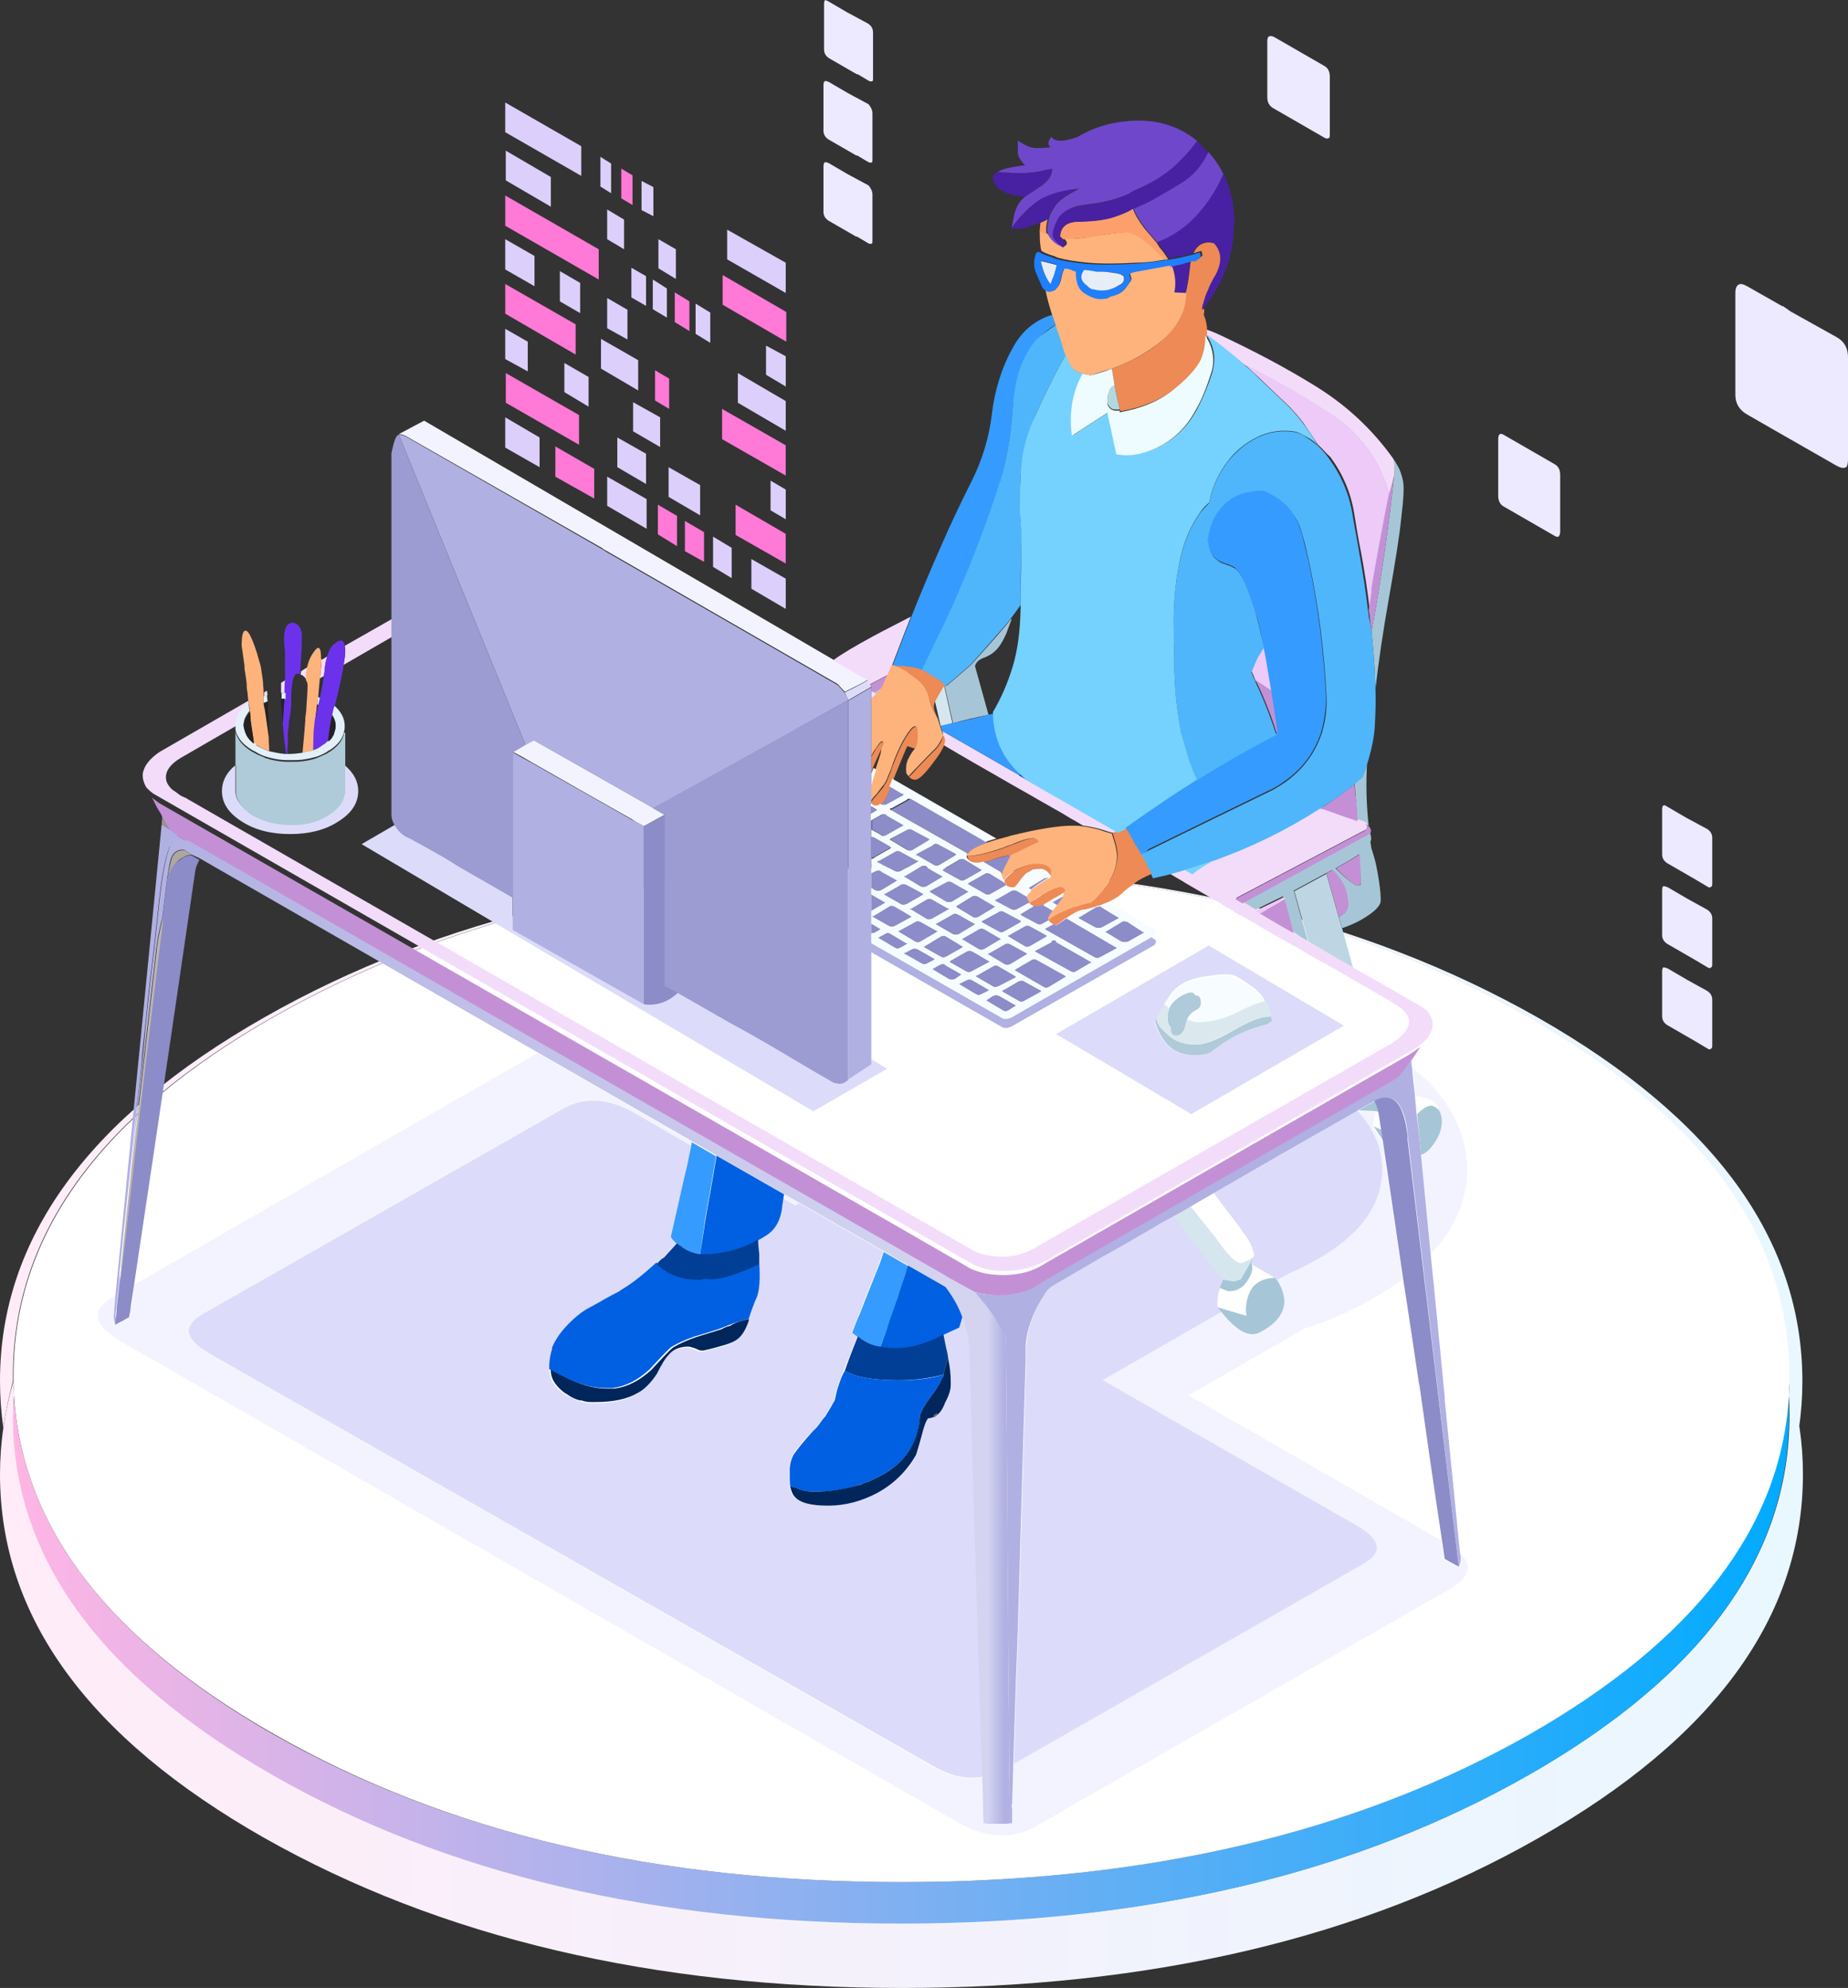 <svg fill="none" height="185" viewBox="0 0 172 185" width="172" xmlns="http://www.w3.org/2000/svg" xmlns:xlink="http://www.w3.org/1999/xlink"><rect x="0" y="0" width="172" height="185" fill="#333333" stroke="none"/><linearGradient id="a"><stop offset="0" stop-color="#ffecf8"/><stop offset="1" stop-color="#e9f7ff"/></linearGradient><linearGradient id="b" gradientUnits="userSpaceOnUse" x1="0" x2="167.754" xlink:href="#a" y1="106.811" y2="106.811"/><linearGradient id="c" gradientUnits="userSpaceOnUse" x1="0" x2="167.754" xlink:href="#a" y1="156.762" y2="156.762"/><linearGradient id="d" gradientUnits="userSpaceOnUse" x1="1.258" x2="166.548" y1="154.423" y2="154.423"><stop offset="0" stop-color="#ffb5e4"/><stop offset="1" stop-color="#00abff"/></linearGradient><linearGradient id="e"><stop offset="0" stop-color="#d4d4f1"/><stop offset="1" stop-color="#b0b0e2"/></linearGradient><linearGradient id="f" gradientUnits="userSpaceOnUse" x1="88.071" x2="12.293" xlink:href="#e" y1="99.032" y2="99.032"/><linearGradient id="g" gradientUnits="userSpaceOnUse" x1="91.891" x2="93.529" xlink:href="#e" y1="144.251" y2="144.251"/><clipPath id="h"><path d="m0 0h172v185h-172z"/></clipPath><g clip-path="url(#h)" clip-rule="evenodd" fill-rule="evenodd"><path d="m.315 132.873c-.21-1.408-.315-2.867-.315-4.379 0-13.188 8.178-24.448 24.534-33.779 16.356-9.331 36.172-13.97 59.343-13.97 23.171 0 42.934 4.691 59.29 13.97 16.356 9.331 24.587 20.591 24.587 33.831 0 1.46-.105 2.919-.315 4.327-.21-1.408-.524-2.815-.943-4.171 0-.208 0-.469 0-.677 0-13.032-8.074-24.135-24.22-33.362-16.146-9.227-35.595-13.814-58.452-13.814-22.856 0-42.305 4.587-58.452 13.814-16.146 9.175-24.167 20.278-24.167 33.31v.521c-.367 1.459-.681 2.867-.891 4.379z" fill="url(#b)"/><path d="m166.548 128.702c.419 1.356.734 2.763.944 4.171.209 1.407.314 2.867.314 4.326 0 13.188-8.178 24.5-24.586 33.831-16.356 9.331-36.12 13.97-59.291 13.97-23.171 0-42.934-4.692-59.343-13.97-16.408-9.331-24.586-20.59-24.586-33.831 0-1.459.105-2.919.315-4.326.21-1.46.524-2.92.944-4.379 0 .469.052.938.052 1.355-.052.626-.052 1.251-.052 1.929 0 13.032 8.073 24.135 24.167 33.361 16.146 9.227 35.595 13.814 58.452 13.814 22.856 0 42.305-4.587 58.452-13.814 16.146-9.226 24.219-20.329 24.219-33.361 0-.626 0-1.251-.052-1.877 0-.365.052-.782.052-1.199z" fill="url(#c)"/><path d="m1.311 129.901c.734 12.198 8.807 22.728 24.115 31.485 16.146 9.175 35.648 13.762 58.452 13.762s42.305-4.587 58.452-13.762c15.36-8.757 23.38-19.235 24.114-31.433.053.626.053 1.252.053 1.877 0 13.032-8.074 24.135-24.22 33.362-16.146 9.174-35.595 13.813-58.452 13.813-22.856 0-42.305-4.587-58.452-13.813-16.146-9.227-24.167-20.33-24.167-33.362.052-.678.052-1.303.105-1.929z" fill="url(#d)"/><path d="m166.496 129.953c-.734 12.198-8.807 22.676-24.115 31.433-16.146 9.175-35.648 13.762-58.504 13.762-22.857 0-42.305-4.587-58.452-13.814-15.36-8.757-23.381-19.235-24.115-31.485 0-.469-.052-.886-.052-1.355 0-.156 0-.365 0-.521 0-13.032 8.073-24.135 24.167-33.31 16.146-9.226 35.595-13.814 58.452-13.814 22.856 0 42.305 4.587 58.452 13.814 16.146 9.227 24.219 20.33 24.219 33.362v.677c0 .417-.052.834-.052 1.251z" fill="#fff"/><path d="m133.155 116.713c-.315-3.388-.63-6.411-.892-9.174.472-.157.892-.574 1.258-1.147.42-.73.682-1.355.682-1.981 0-.365-.105-.73-.262-1.042 0-.417-.262-.73-.786-.991-.42-.208-.892-.313-1.416-.417-.105-.886-.157-1.772-.262-2.606 3.355 2.763 5.033 5.89 5.085 9.435 0 2.919-1.153 5.577-3.407 7.923zm-122.408 6.516c.262-.104.472-.208.734-.365.315-.208.524-.313.577-.313.052-.417.105-.781.157-.99.105-.678.21-1.355.315-2.033l36.749-21.111c.262-.156.524-.313.786-.417l14.312 8.236c-.052.156-.052.26-.052.417l-5.504-3.18c-2.307-1.355-4.456-1.46-6.448-.313l-33.498 19.079c-1.94 1.147-1.782 2.345.524 3.701l67.416 38.47c1.625.938 3.145 1.251 4.613.99.105 2.607.105 4.014.105 4.222h.262v.053h.681.786c.262 0 .524 0 .734-.053h.21c0-.104 0-.312 0-.677 0-.261 0-.521 0-.678 0-.156 0-.313 0-.521l.105-3.597 32.45-18.505c1.94-1.095 1.782-2.346-.577-3.649l-23.59-13.501 11.061-6.36c1.416 1.773 2.621 2.398 3.617 1.877 1.101-.573 1.783-1.303 2.097-2.137.262-.782.053-1.668-.524-2.659l1.048-.625c.892-.365 1.783-.834 2.622-1.303 4.089-2.346 6.081-5.109 6.081-8.393 0-1.981-.787-3.805-2.307-5.473l.053-.052c.576.052 1.153.052 1.729.104-.104.313-.209.782-.314 1.407l.891 1.356c.524 3.44 1.153 7.714 1.887 12.823-.838.625-1.73 1.199-2.726 1.772-1.992 1.147-4.141 2.085-6.395 2.815l-10.799 6.203 23.538 13.501c.104.574.157 1.199.262 1.773.314.156.786.417 1.31.729.158-.364.21-.677.158-1.042l-.053-.313c1.258 1.147.996 2.242-.734 3.284l-38.636 22.154c-2.254 1.303-4.771 1.147-7.444-.417l-77.743-44.673c-2.674-1.564-2.883-2.971-.629-4.222l.105-.052-.105 1.199c-.052.312-.052.573-.052.729 0 .261.052.469.157.73zm66.839-61.823 3.198 1.824c-.262.209-.891.521-1.835.991-.105.052-.21.104-.315.156-.262-.261-.472-.521-.681-.73l-21.546-12.406c-.105-.052-.21-.104-.262-.156 0 0-.052 0-.052-.052l-18.086-10.321c-.315-.208-.629-.313-.891-.313l2.359-1.251zm-3.145 50.564-.367.208-1.153-.678c0-.104.052-.26.052-.364zm-12.529-36.177-1.992 1.095c-.367-.208-.786-.417-1.153-.678-3.408-1.929-6.448-3.649-9.174-5.213-.629-.365-1.258-.73-1.887-1.042l1.153-.678.786-.417c3.198 1.825 6.92 3.91 11.114 6.307.419.208.786.417 1.153.625z" fill="#f3f3ff"/><path d="m113.339 121.613c.104.157.262.365.367.469l-11.062 6.36 23.591 13.501c2.359 1.355 2.516 2.554.576 3.649l-32.45 18.557.262-8.288c.052-.886.21-5.317.419-13.293.21-7.506.367-12.823.472-16.055 0-.678 0-1.095 0-1.251.052-.469.105-.886.157-1.251.315-1.251.786-2.45 1.573-3.545.052-.104.157-.26.315-.469.105-.156.262-.26.419-.365.524-.312 2.044-1.199 4.56-2.658 1.888-1.043 3.408-1.929 4.561-2.607.682-.417 1.416-.834 2.202-1.251l4.508 5.891.053.104-.262.626c0 .052-.053.104-.053.156-.209.573-.262 1.147-.209 1.72zm5.504-2.45c-.052-.104-.105-.208-.21-.261l-2.149-1.251.21-.677c.052-.261-.053-.678-.262-1.147-.263-.521-.525-.938-.787-1.199l-.262-.417c-.891-1.199-1.73-2.241-2.411-3.18 3.827-2.189 8.282-4.743 13.368-7.662 1.52 1.668 2.306 3.492 2.306 5.473 0 3.284-2.044 6.099-6.081 8.392-.839.47-1.73.939-2.621 1.304zm-86.708-47.905c.786.678 1.206 1.46 1.206 2.346 0 1.147-.629 2.085-1.887 2.867-1.206.782-2.726 1.147-4.456 1.147-1.73 0-3.25-.365-4.456-1.147-1.258-.782-1.887-1.72-1.887-2.867 0-.886.419-1.72 1.258-2.398v1.981.313.261.052c.105.73.629 1.355 1.468 1.929.944.573 2.097.886 3.408.938h.21.524c1.153-.052 2.202-.365 3.041-.938.839-.573 1.363-1.199 1.468-1.929h.052v-2.554zm30.93 44.413c-.105.052-.157.156-.21.208-.315.365-.681.73-.996 1.095-.157.156-.315.26-.524.417-.052.052-.052.052-.052.104-.052.052-.052.104-.105.104-.052.052-.105.052-.157.105l-.052.052c-1.153 1.042-2.149 1.824-3.041 2.345-.105.053-.157.105-.21.157-.524.26-.996.521-1.468.782-.419.208-.839.417-1.206.677-.839.47-1.573 1.095-2.307 1.825-.629.677-1.048 1.355-1.311 1.981v.156c-.157.626-.262 1.199-.262 1.825v.26c.052.678.524 1.355 1.311 1.929.105.052.21.104.262.156.367.209.734.365 1.101.522h.157v.052c.315.052.577.104.891.156h.419c1.625 0 2.936-.261 3.932-.834.681-.365 1.258-.99 1.782-1.772.472-.834.839-1.46 1.101-1.773.472-.521 1.048-.782 1.835-.782.105 0 .315.053.629.157.315.156.524.208.524.208h.262c.734-.156 1.258-.312 1.625-.417.629-.156 1.101-.365 1.363-.521.472-.313.891-.886 1.206-1.772 0-.052.052-.157.052-.209.262-.782.524-1.459.786-2.085.21-.573.315-1.616.21-3.075v-.053c0-.052 0-.104 0-.156s0-.052 0-.156c0-.209 0-.365 0-.574-.052-.469-.105-.886-.105-1.355.157-.104.367-.209.629-.365.996-.521 1.52-1.512 1.625-2.919 0-.209.052-.417.105-.626l1.153.678.367-.208 7.811 4.483c-.157.417-.262.834-.419 1.198-.944 2.346-1.52 3.806-1.73 4.379-.21.574-.472 1.251-.786 1.929.157.156.367.26.524.417-.262.678-.681 1.668-1.206 3.023 0 .052-.052.105-.052.157-.21.417-.419.99-.629 1.668-.105.312-.21.677-.262 1.094-.052.105-.105.157-.157.261-.157.313-.419.73-.734 1.251-.157.209-.262.365-.419.521-.262.365-.472.626-.681.782-.944.991-1.573 1.773-1.835 2.242-.21.365-.315.782-.367 1.251v.469c0 .469 0 .886.052 1.251.052.417.21.782.419.938.472.574 1.52.834 3.093.834 1.625 0 3.145-.417 4.613-1.199 1.52-.834 2.674-1.98 3.565-3.492.052-.104.157-.521.367-1.199.157-.573.262-.938.315-1.147.157-.573.315-.938.472-1.095.157 0 .315-.052.472-.104.052-.052.105-.052.105-.104 0 0 .052 0 .052-.052.315-.157.681-.574.996-1.251.367-.678.524-1.199.524-1.668 0-.052 0-.157 0-.209 0-.625-.105-1.303-.21-2.085-.052-.313-.105-.678-.21-1.095-.157-.521-.262-.99-.262-1.303l1.468-.677.315-1.043c.157.521.315 1.043.472 1.564.105.365.157.625.157.73 0 .469.157 4.587.367 12.25.262 8.34.419 13.97.524 16.941.157 5.004.315 8.862.367 11.468-1.468.261-2.988-.052-4.613-.99l-67.416-38.418c-2.307-1.356-2.516-2.555-.524-3.701l33.498-19.079c1.94-1.095 4.089-.99 6.448.313l5.504 3.18c-.105.521-.21 1.042-.315 1.511-.052.313-.157.574-.21.886l-1.363 5.995c.105.209.262.365.419.521 0 0 .052.052.157.105zm-15.36-32.163v2.189.104.678l12.214 6.985c1.153.156 2.202-.261 3.145-1.147l-.419-.261 5.19 2.971c2.045 1.095 4.089 2.294 6.186 3.545.996.573 1.992 1.199 3.041 1.772.157.104.315.209.524.313.262.052.472.104.577.104.21 0 .472-.104.786-.365l2.149-1.407v-.417l1.468.886-6.867 3.962-42.043-24.865 3.145-1.824c.052.052.052.104.105.156.262.365.577.678.944.886.367.208.734.417 1.101.573.472.261.891.469 1.311.73.681.365 1.311.73 1.887 1.095.524.313 1.048.625 1.573.938 1.468.938 2.831 1.72 3.984 2.398zm33.393-19.6-2.149 1.251c-.105-.208-.21-.469-.315-.73.105-.052.21-.104.315-.156.944-.469 1.52-.782 1.835-.99.052.156.157.261.21.417.052.052.052.104.105.208zm27.313 29.556c-.262.417-.472.73-.629 1.043-.053.052-.053.156-.105.208-.105.156-.157.261-.21.417.367 1.147.891 1.981 1.625 2.502.787.521 1.835.678 3.041.469.21-.052.367-.104.524-.208.105-.104.262-.208.419-.313 1.416-1.095 2.989-1.825 4.719-2.241h.052l.157-.104c.105-.052.21-.156.315-.208v-.052c0-.104 0-.208-.053-.365-.104-.521-.262-.99-.524-1.46-.157-.313-.314-.521-.472-.678-.157-.156-.262-.261-.314-.313-.053-.052-.105-.156-.21-.209-.891-.625-1.52-1.042-1.94-1.199-.419-.156-1.363-.104-2.883.156s-2.569.886-3.145 1.877c-.157.261-.262.469-.367.678zm4.089-5.473 12.581 7.454-14.206 8.236-12.582-7.454z" fill="#dcdcfa"/><path d="m127.65 58.8c.944-5.108 1.625-9.956 2.097-14.491.105-.625.052-1.199-.21-1.72.105 0 .262.261.525.73.262.417.419.938.524 1.46s.052 1.616-.157 3.336c-.158 1.668-.577 4.274-1.206 7.819-.472 2.711-.891 5.421-1.206 8.184 0-.365-.052-.73-.052-1.147-.053-1.303-.158-2.659-.315-4.17zm-.629 17.828c-.157-.104-.314-.156-.524-.208-.053 0-.105-.052-.157-.052-.053-.73-.105-1.46-.158-2.137-.052-.521-.052-.938-.105-1.303.263-.209.472-.417.734-.626.158-.417.315-.782.42-1.199-.105 1.929-.053 3.857.157 5.734-.105-.052-.21-.104-.367-.208zm-2.097 9.748-.314-1.042c.629-.313.891-.73.838-1.355-.052-.834-.262-1.407-.524-1.825-.262-.469-.577-.834-.943-1.199l-.577.313-2.988 1.616 1.31 4.691c-.471-.261-.943-.521-1.415-.782l-.839-3.128-.052-.261c-.525.261-1.416.678-2.674 1.303-.367-.208-.786-.417-1.153-.678l11.795-6.516.105-.052c.105.313.157.521.105.73 0 .052-.053.104-.053.156.053.208.053.417.105.625l.21.678c.157.469.314 1.251.472 2.241.157 1.042.209 1.72.157 2.085-.105.365-.524.834-1.363 1.355-.472.313-1.153.678-2.202 1.042zm1.73-4.327c-.052-.886-.105-1.72-.157-2.554-.472.313-1.206.782-2.202 1.303 1.625 1.616 2.412 2.033 2.359 1.251zm1.52 21.372c-.576-.052-1.153-.052-1.73-.104.525-.313 1.049-.574 1.573-.887.157.313.315.678.367 1.043-.105 0-.21-.052-.21-.052zm.42 1.72c.052.313.105.678.157 1.043l-.891-1.356zm5.347-1.824c.157.312.262.625.262 1.042 0 .626-.21 1.303-.681 1.981-.367.573-.787.99-1.259 1.147-.104-1.356-.262-2.607-.367-3.806.525-.521.944-.782 1.259-.782.262 0 .524.157.786.418zm-20.235 18.817c-.105-.156-.263-.312-.367-.469l2.673.782c-.105-.573-.052-1.094.105-1.668.052-.208.157-.365.21-.573.419-.834 1.205-1.251 2.359-1.303.052.104.105.208.209.26.63 1.043.787 1.929.525 2.659-.262.834-.996 1.564-2.097 2.137-.996.573-2.202-.052-3.617-1.825zm-21.703-55.619c-1.258.261-2.359.521-3.303.782l-.786-3.493v-.052h.052c.052 0 .052.052.105.104l2.254-1.929c.944-1.043 2.097-2.294 3.408-3.857.105-.156.262-.313.367-.469l.052.052c-.052.104-.21.521-.472 1.251-.315.73-.629 1.251-.996 1.616-.367.365-.786.573-1.206.73s-.629.417-.734.73zm-10.694-2.137c.262-.104.524-.261.839-.417-.105.208-.262.417-.524.625-.105-.052-.21-.156-.315-.208zm32.24 55.412.262-.626-.052-.104 1.101.156.629-.208 1.206-2.085-.21.677c.157.417.052.939-.367 1.564-.419.678-1.048 1.043-1.835.991l-.786-.313z" fill="#a6c6d7"/><path d="m129.747 44.308-.419 1.929c-.787-3.232-2.622-5.838-5.505-7.715-2.621-1.72-5.295-3.232-8.021-4.587-1.153-.99-2.359-1.929-3.564-2.815 0-.156 0-.313 0-.469.472.156.996.365 1.52.625 2.988 1.407 5.871 2.919 8.65 4.639 2.883 1.772 5.295 4.014 7.234 6.724.157.469.21 1.042.105 1.668zm-7.968 43.318c1.468.834 2.831 1.616 4.141 2.398 2.359 1.355 4.404 2.502 6.186 3.545.315.156.524.365.786.573.21.261.367.573.42.886.105.469-.053 1.042-.524 1.668-.315.313-.682.626-1.101.886l-34.285 19.705c-.577.312-1.153.573-1.835.729-.629.157-1.311.261-1.992.261-.891 0-1.73-.104-2.411-.365-.367-.104-.681-.313-.996-.469l-75.699-43.474c-.315-.156-.577-.417-.839-.678-.157-.261-.262-.521-.315-.782-.052-.313-.052-.573.052-.834.21-.625.734-1.199 1.52-1.72l8.23-4.744c0 .104.052.156.052.261-.839.625-1.206 1.303-1.206 2.085l-5.138 2.971c-.786.469-1.258.99-1.363 1.564-.052.313 0 .626.157.886.157.261.367.521.681.678.157.104.315.261.577.417.367.156.577.261.629.313l72.658 41.754c.419.26.839.469 1.311.573.262.052.524.104.786.157.734.104 1.468.104 2.254-.053.734-.156 1.415-.417 2.045-.834l33.027-18.922c1.625-1.095 1.992-2.085 1.048-3.023-.157-.156-.419-.365-.681-.521-.315-.156-.525-.313-.682-.417-.996-.573-1.939-1.147-2.883-1.668-1.52-.886-2.883-1.668-4.141-2.346-.525-.313-.997-.573-1.416-.834-.157-.104-.314-.208-.472-.261-.209-.104-.419-.261-.629-.365-1.415-.782-2.569-1.46-3.512-2.033-.21-.104-.367-.208-.577-.313-.419-.208-.786-.417-1.048-.625-.315-.156-.524-.313-.734-.417-.157-.104-.262-.156-.42-.261-1.1-.626-2.149-1.251-3.145-1.825-.052-.052-.105-.052-.157-.104-.472-.261-.891-.521-1.311-.782.472-.104.996-.261 1.468-.417.262.156.524.313.734.417.524-.417 1.153-.834 1.992-1.303 3.512-1.251 6.815-2.867 9.908-4.848h.105c.262.052.681.156 1.31.417.525.208 1.259.469 2.097.73.053 0 .105 0 .158.052.209.052.367.104.524.209.21.208.21.469 0 .678l-12.057 6.359c.209.156.471.261.681.417.419.208.786.469 1.153.678.158.104.315.156.42.261 1.101.625 2.149 1.199 3.145 1.824.42.365.891.625 1.311.886zm-95.62-24.083.419-.261c0 .469 0 .886-.052 1.199-.157 0-.262 0-.367 0 0-.365 0-.678 0-.938zm-1.311.73c0 .156.052.313.052.417-.105.052-.21.052-.315.104 0-.104 0-.261 0-.365zm3.145-1.46c0-.156 0-.261.052-.365l.577-.365c-.052.261-.105.573-.105.834v.313c-.105-.156-.262-.313-.419-.417-.052 0-.052 0-.105 0zm2.149.104-.367.208c.105-.886.157-1.46.157-1.72l.524-.313c-.052.208-.105.417-.157.625 0 .104-.052.208-.052.365s-.052.469-.105.834zm6.343-5.317v1.668l-4.508 2.606c.105-.573.157-.991.157-1.251 0-.208 0-.365-.052-.521zm46.132 5.213-1.677.886c-.052-.104-.157-.261-.21-.417l-3.198-1.825c.839-.625 2.097-1.355 3.722-2.241 1.258-.678 2.412-1.251 3.512-1.825-.052.208-.157.365-.21.573-.105.261-.21.521-.315.782l-1.258 3.284c-.052.104-.105.261-.21.417 0 .104-.052.208-.157.365zm5.085 5.213c2.464 1.407 4.823 2.763 7.077 4.066.315.208.629.365.944.521 2.936 1.668 5.715 3.284 8.335 4.796-.158.052-.315.104-.367.104h-.105c-.21-.052-.577-.156-1.206-.365-.576-.156-1.101-.261-1.572-.313-.263-.156-.525-.313-.787-.469-.419-.208-.786-.469-1.153-.678-.734-.417-1.468-.834-2.202-1.251-1.153-.678-2.307-1.303-3.46-1.981-1.73-.99-3.565-2.033-5.4-3.128.052-.156.105-.313.105-.469 0-.104-.052-.261-.157-.469.052-.052 0-.208-.052-.365zm-6.605-2.971v-.782c.052.052.157.052.21.104.105.052.21.156.367.208-.157.156-.367.313-.577.469z" fill="#f3dcfa"/><path d="m122.67 41.389c-.472-.73-.944-1.407-1.363-2.033-.472-.625-1.049-1.303-1.73-1.929-.682-.626-1.468-1.407-2.411-2.294-.472-.417-.892-.834-1.363-1.251 2.725 1.355 5.347 2.867 8.02 4.587 2.883 1.877 4.718 4.483 5.505 7.715-.472 2.346-.996 5.161-1.573 8.497v.261.104c-.052.469-.105 1.043-.262 1.772-.21-1.824-.472-3.545-.787-5.265-.262-1.251-.471-2.554-.681-3.857-.315-1.877-1.048-3.597-2.202-5.161-.419-.365-.734-.782-1.153-1.147zm-4.299 22.936c-.472-.313-.996-.678-1.52-.99-.105-.261-.21-.573-.367-.886.157-.417.367-.886.577-1.355.105-.156.262-.521.576-.938.262 1.199.525 2.606.734 4.17zm1.206 19.391c-.577.365-1.363.782-2.307 1.303-.157-.104-.314-.156-.419-.261 1.311-.625 2.202-1.042 2.674-1.303z" fill="#edcaf7"/><path d="m129.747 44.308c-.472 4.535-1.153 9.383-2.097 14.491-.052-.417-.105-.834-.157-1.303 0-.209-.053-.469-.105-.678.105-.678.21-1.303.262-1.772 0-.052 0-.052 0-.104 0-.104 0-.208 0-.261.577-3.336 1.101-6.151 1.573-8.497zm-14.102 39.773c-.209-.156-.472-.261-.681-.417l12.057-6.359c.262-.209.262-.469 0-.678.157.104.262.156.367.261.21.208.262.417.157.678l-.105.052zm-24.901 36.177c-.157-.052-.262-.104-.315-.157l-2.359-1.303-70.457-40.398c-.472-.261-.786-.417-.996-.573-.367-.208-.629-.417-.891-.678-.262-.469-.472-.834-.629-1.095v-.052c-.052-.156-.21-.417-.472-.834-.157-.313-.315-.625-.419-.834l-.052-.104c.105.104.262.209.472.365.105.104.315.208.577.365l67.731 38.835 6.972 4.014c.315.208.629.365.996.469.315.104.629.208.996.261.996.156 1.94.156 2.883 0 .996-.157 1.835-.522 2.621-1.043l33.551-19.235c.052 0 .472-.313 1.258-.834-.105.156-.262.365-.419.626-.21.313-.315.469-.367.521-.105.208-.21.365-.315.469-.105.156-.157.261-.21.365-.209.261-.419.521-.576.678v.052c-.053.052-.105.104-.158.156-.157.104-.314.209-.471.313 0 0-.263.156-.734.417-.105.052-.158.104-.262.156-1.259.73-2.517 1.46-3.722 2.137-4.719 2.711-8.912 5.109-12.477 7.142-.734.417-1.468.834-2.15 1.251-.524.313-1.048.573-1.572.886-5.872 3.336-9.698 5.578-11.481 6.62-.315.157-.524.313-.681.417-.262.157-.524.313-.734.417-.786.313-1.625.522-2.516.522s-1.782-.105-2.621-.313zm26.159-56.923c.525.313.996.678 1.521.99.209 1.199.367 2.45.576 3.857-.052.052-.105.052-.157.104-.419-1.355-.996-2.919-1.835-4.691-.052-.104-.105-.156-.105-.261zm9.437 13.084c-.892-.313-1.573-.521-2.097-.73-.577-.208-.996-.365-1.311-.417-.052 0-.052 0-.105 0 .42-.261.839-.521 1.206-.782.681-.469 1.363-.99 2.044-1.512 0 .365.053.834.105 1.303.105.625.158 1.355.158 2.137zm-9.07 8.601c.944-.521 1.73-.99 2.307-1.303l.839 3.128c-1.049-.573-2.097-1.199-3.146-1.825zm7.34.313-1.154-4.066.577-.313c.367.313.681.73.944 1.199.262.417.419.99.524 1.825 0 .625-.262 1.095-.891 1.355zm2.044-3.284c0 .782-.734.365-2.307-1.251.996-.521 1.73-.99 2.202-1.303.053.834.105 1.668.105 2.554zm-45.66-18.349 1.677-.886c-.105.261-.262.573-.419.938-.052.052-.052.156-.105.261-.315.156-.577.313-.839.417-.052-.052-.157-.104-.21-.104v-.365c-.052-.156-.052-.208-.105-.261z" fill="#c490d5"/><path d="m113.758 119.059-4.508-5.891c.524-.26 1.048-.573 1.572-.886.839 1.043 1.625 2.033 2.307 2.867 1.101 1.616 1.887 2.398 2.359 2.398.21 0 .629-.208 1.206-.573l-1.206 2.085-.629.208zm-25.111-51.763c-.419.104-.786.208-1.101.261l-.524-2.294.681-1.303c.052-.052.105-.156.157-.208z" fill="#d5e6ef"/><path d="m85.869 62.397h-.052c-.157-.052-.262-.104-.419-.156-.367-.104-.786-.156-1.258-.208-.367-.052-.734-.052-1.101 0l1.258-3.284c.105-.261.21-.521.315-.782.052-.208.157-.365.21-.573.891-2.241 1.835-4.483 2.831-6.724.839-1.929 1.782-3.91 2.778-5.89.996-1.981 1.625-4.066 1.887-6.255.262-2.189.891-4.274 1.94-6.151.839-1.564 2.097-2.606 3.67-3.075.105.313.21.625.315.938-.681.365-1.258.886-1.782 1.512-1.311 1.564-2.045 3.649-2.202 6.36s-.681 5.265-1.468 7.767c-.839 2.45-1.73 4.848-2.674 7.246-.315.782-.629 1.564-.996 2.346-.367.834-.734 1.668-1.153 2.554-.262.573-.577 1.147-.839 1.72-.157.313-.315.626-.472.991-.21.365-.367.782-.577 1.199-.052.104-.157.261-.21.469zm20.288 17.15c0-.052 0-.104-.053-.156-.052-.052-.157-.261-.314-.521-.105-.208-.21-.417-.367-.625-.262-.417-.472-.834-.682-1.147 0 0-.052-.052-.052-.104.943-.625 1.835-1.303 2.778-1.929 1.258-.886 2.569-1.72 3.88-2.554 2.411-1.512 4.875-2.919 7.391-4.222.053-.052.105-.052.157-.104-.209-1.407-.367-2.659-.576-3.857-.262-1.564-.472-2.971-.734-4.17-.262-1.46-.524-2.606-.839-3.441-.681-2.189-1.258-3.44-1.835-3.909l-.524-.261c-.052 0-.052-.052-.157-.052-.21-.052-.42-.156-.682-.261-.314-.156-.524-.365-.681-.573-.21-.313-.42-.834-.524-1.564.052-.313.104-.626.209-.938.105-.261.21-.521.262-.782.577-1.303 1.521-2.137 2.779-2.554.314-.104.681-.156 1.048-.208.315-.052.629-.052.944-.052 1.153.521 2.044 1.251 2.726 2.189.419.626.681 1.303.891 2.033.21.886.419 1.72.629 2.606.839 4.014 1.363 8.08 1.573 12.198.052 1.147-.105 2.241-.367 3.284-.053.104-.053.261-.105.365-.629 1.824-1.73 3.336-3.407 4.483-.472.365-1.049.678-1.626.938-1.625.782-3.197 1.564-4.823 2.346-2.044.99-4.141 2.033-6.185 3.023-.158.261-.472.365-.734.521zm-40.995 37.219s-.052 0-.105 0-.157-.052-.262-.052c-.524-.156-.996-.365-1.468-.73-.105-.052-.21-.104-.262-.208h-.052c-.052-.052-.105-.104-.157-.156-.157-.157-.315-.313-.419-.522l1.363-5.994c.052-.261.157-.574.21-.887.105-.521.21-1.042.315-1.511 0-.157.052-.261.052-.417l2.254 1.303c0 .156-.052.261-.052.417-.367 2.137-.682 3.91-.944 5.369zm16.775 8.601c-.681-.104-1.363-.417-2.097-.938-.157-.156-.367-.261-.524-.417.262-.678.524-1.355.786-1.929.21-.573.786-2.033 1.73-4.378.157-.365.262-.782.419-1.199l2.254 1.303c-.157.573-.367 1.147-.577 1.824-.157.417-.262.834-.419 1.304-.105.26-.157.521-.262.729-.262.782-.472 1.46-.681 2.033-.262.574-.472 1.147-.629 1.668zm12.844-53.274c-2.254-1.303-4.613-2.659-7.077-4.066-.052-.156-.105-.313-.157-.469h.052c.367-.104.734-.208 1.101-.261.944-.208 2.097-.469 3.303-.782.157-.052.315-.052.472-.104.052 2.294.891 4.17 2.569 5.63-.105.052-.21.052-.262.052z" fill="#369bff"/><path d="m72.973 111.136c0 .104-.052.26-.052.364-.052.209-.052.417-.105.626-.105 1.407-.681 2.398-1.625 2.919-.21.156-.419.261-.629.365-1.782.938-3.617 1.407-5.4 1.355l.524-3.44c.262-1.46.577-3.232.944-5.369 0-.157.052-.261.052-.417zm15.098 8.653c.629.834 1.153 1.72 1.52 2.71l-.315 1.043-1.468.678c-1.992 1.146-3.932 1.511-5.871 1.146.157-.469.367-1.042.629-1.72.157-.573.419-1.251.681-2.033.105-.26.157-.521.262-.73.157-.469.262-.886.419-1.303.21-.625.419-1.251.577-1.824zm7.654-47.123c-.315-.156-.629-.365-.944-.521.105 0 .157-.052.262-.052.157.156.315.261.472.417.052 0 .105.052.21.156zm-17.09 54.89c.891.573 2.569.886 4.98.886 1.678 0 3.093-.157 4.194-.521v.156c-.052.208-.262.521-.524.938-.157.313-.419.626-.681.991-.629.886-.996 1.511-.996 1.928-.105 2.138-1.153 3.858-3.041 5.057-.315.208-.734.417-1.153.625-.315.157-.681.313-1.048.417-.21.105-.419.157-.577.209-1.258.417-2.621.573-4.037.573-.419 0-.891-.052-1.311-.208-.472-.157-.786-.261-.891-.261-.052-.313-.052-.73-.052-1.251 0-.209 0-.365 0-.469.052-.469.157-.886.367-1.251.315-.469.944-1.251 1.835-2.242.21-.156.419-.417.681-.782.105-.156.262-.365.419-.521.315-.521.577-.938.734-1.251.052-.104.105-.156.157-.261.105-.417.157-.782.262-1.094.21-.678.419-1.251.681-1.668zm-7.968-9.957c.105 1.46 0 2.502-.21 3.076-.262.573-.524 1.303-.786 2.085-.577.104-1.206.313-1.887.573-.262.105-.524.209-.786.313-.472.156-1.258.417-2.359.73-.891.313-1.573.625-2.097.938-.262.157-.944.886-2.097 2.137-1.101.991-2.202 1.564-3.408 1.721-.21 0-.367 0-.577 0 0 0-.052 0-.105 0h-.052c-1.258 0-2.621-.417-4.141-1.199-.367-.209-.734-.365-1.048-.574 0-.573.052-1.199.262-1.824 0-.052 0-.052 0-.157.262-.625.681-1.303 1.31-1.98.734-.782 1.468-1.408 2.307-1.825.367-.208.786-.417 1.206-.678.472-.26.944-.521 1.468-.781.052-.053.105-.105.21-.157.891-.521 1.887-1.303 3.041-2.346 0-.052.052-.052.052-.052.052-.052.052-.052.157-.104.157.156.419.365.734.573.891.574 1.992.887 3.25.887l.524-.105c.839.105 2.045-.156 3.722-.782.577-.104.996-.26 1.31-.469z" fill="#0060e1"/><path d="m70.561 115.358c0 .469.052.886.105 1.355v.574.156.156.052c-.315.157-.786.365-1.311.574-1.677.677-2.883.938-3.722.782l-.524.104c-1.258 0-2.359-.261-3.25-.886-.315-.209-.577-.417-.734-.574.052 0 .052-.052.105-.104 0 0 0-.052.052-.104.157-.156.315-.313.524-.417.315-.365.681-.73.996-1.095.052-.052.105-.156.21-.208h.052c.052.104.157.156.262.208.419.365.891.574 1.468.73.105 0 .157.052.262.052h.105c1.782.052 3.617-.365 5.4-1.355zm9.279 9.018c.734.573 1.468.886 2.097.938 1.887.365 3.827 0 5.871-1.147.052.313.157.782.262 1.304.105.364.157.729.21 1.094 0-.052-.052-.104-.052-.156l-.315 1.042c-.052.157-.052.313-.105.47-1.153.312-2.569.521-4.194.521-2.411 0-4.089-.313-4.98-.886 0-.053.052-.105.052-.157.472-1.355.891-2.345 1.153-3.023z" fill="#003f95"/><path d="m87.022 131.778c.157-.104.21-.209.21-.261-.105.052-.157.105-.262.157 0 .052-.052.104-.105.208-.157.052-.315.104-.472.104-.157.157-.315.522-.472 1.095-.052.209-.157.574-.315 1.147-.21.678-.315 1.095-.367 1.199-.891 1.512-2.045 2.658-3.565 3.492-1.468.782-2.988 1.199-4.613 1.199-1.573 0-2.621-.26-3.093-.834-.21-.208-.315-.521-.419-.938.105 0 .367.052.891.261.472.156.891.208 1.311.208 1.415 0 2.778-.208 4.037-.573.21-.052.419-.105.577-.209.367-.104.734-.26 1.048-.417.419-.208.839-.417 1.153-.625 1.887-1.199 2.883-2.919 3.041-5.057 0-.417.367-1.042.996-1.928.262-.365.524-.678.681-.991.262-.417.419-.73.524-.938 0-.052 0-.104 0-.157.052-.156.052-.312.105-.469l.315-1.042c0 .052.052.104.052.156.157.782.21 1.46.21 2.085v.209c0 .469-.157.99-.524 1.668-.262.73-.629 1.147-.944 1.251zm-17.3-9.018c0 .052-.052.104-.052.208-.315.887-.681 1.46-1.206 1.773-.315.208-.786.365-1.363.521-.367.104-.891.261-1.625.417-.052 0-.157 0-.262 0-.052 0-.21-.052-.524-.208-.315-.105-.524-.157-.629-.157-.786 0-1.415.261-1.835.782-.315.313-.681.938-1.101 1.772-.524.782-1.101 1.408-1.782 1.773-.996.573-2.307.834-3.932.834-.105 0-.262 0-.419 0-.315 0-.577-.052-.891-.157-.052 0-.105 0-.157 0-.367-.104-.734-.26-1.101-.521-.052-.052-.157-.104-.262-.156-.786-.574-1.258-1.251-1.311-1.929 0-.104 0-.156 0-.261.315.209.629.365 1.048.574 1.52.782 2.883 1.199 4.141 1.199h.052.105.577c1.206-.157 2.307-.73 3.408-1.721 1.153-1.251 1.835-1.98 2.097-2.137.524-.313 1.206-.625 2.097-.938 1.048-.313 1.835-.573 2.359-.73.262-.156.524-.26.786-.313.577-.364 1.206-.521 1.782-.625z" fill="#00265b"/><path d="m86.865 131.934c.052-.104.105-.156.105-.208.105-.104.157-.157.262-.157 0 .053-.052.105-.21.261 0 .052-.052.052-.052.052s-.052 0-.105.052z" fill="#4d4d4d"/><path d="m127.65 58.8c.157 1.512.262 2.919.315 4.118 0 .365.052.782.052 1.147.052 1.147 0 2.294-.052 3.388-.053 1.147-.315 2.346-.734 3.701-.105.365-.262.782-.42 1.199-.262.208-.471.417-.734.625-.681.521-1.31 1.043-2.044 1.512-.419.261-.786.521-1.206.782-3.093 1.981-6.395 3.597-9.908 4.848-.891.313-1.835.625-2.778.886-.472.156-.944.261-1.468.417-.472.104-.891.209-1.363.313-.052-.156-.157-.261-.157-.417-.158-.313-.367-.678-.629-1.095 0-.052-.053-.104-.105-.156-.105-.208-.21-.365-.315-.521.262-.156.577-.261.839-.417 2.044-.99 4.141-2.033 6.186-3.023 1.625-.782 3.198-1.564 4.823-2.346.576-.261 1.153-.625 1.625-.938 1.625-1.147 2.778-2.659 3.407-4.483.053-.104.105-.261.105-.365.315-1.043.42-2.137.367-3.284-.209-4.17-.734-8.236-1.572-12.198-.21-.886-.367-1.72-.63-2.606-.209-.782-.471-1.46-.891-2.033-.629-.938-1.52-1.668-2.726-2.189-.367 0-.681 0-.943.052-.367.052-.682.104-1.049.208-1.258.417-2.149 1.251-2.778 2.554-.105.261-.21.521-.262.782-.053.313-.158.573-.21.938.105.678.262 1.199.524 1.564.157.208.42.417.682.573.209.104.419.156.681.261.053 0 .105.052.157.052l.525.261c.576.417 1.153 1.72 1.835 3.909.262.886.524 2.033.838 3.44-.262.469-.472.782-.576.938-.21.469-.42.938-.577 1.355.105.313.262.626.367.886.052.104.052.156.105.261.839 1.772 1.415 3.388 1.835 4.691-2.517 1.303-4.981 2.711-7.392 4.222-.157-.313-.262-.625-.367-.886-.105-.261-.21-.573-.315-.834l-.786-2.659c-.367-1.877-.577-3.805-.629-5.734 0-.208 0-.469 0-.678 0-.938-.052-1.877-.052-2.815 0-.104 0-.208 0-.313-.053-2.189.104-4.379.576-6.516.315-1.564.891-3.023 1.835-4.379.262-.365.577-.678.891-.99.262-1.407.839-2.711 1.783-3.91.681-.834 1.467-1.512 2.411-2.033 1.258-.678 2.569-.886 3.932-.626.262.104.576.208.839.417.367.208.734.521 1.1.782.367.365.734.73 1.049 1.199 1.153 1.564 1.887 3.284 2.202 5.161.209 1.303.472 2.554.681 3.857.315 1.72.577 3.44.787 5.265.052.208.052.469.104.678.105.365.158.782.21 1.199zm-29.357-28.566c.052.156.105.365.157.521.21.521.419 1.147.577 1.772.052.156.105.313.157.469-1.048 1.929-1.992 3.805-2.778 5.578-.839 1.877-1.311 3.753-1.415 5.682-.105 1.929-.052 3.336 0 4.222.105.886.105 1.981.052 3.284-.052 1.251-.052 2.763-.052 4.535-.315.469-.629.886-.944 1.303-.105.156-.262.313-.367.469-1.311 1.512-2.464 2.815-3.408 3.857l-2.254 1.929c-.052-.052-.052-.052-.105-.104l-.052-.052c-.052-.052-.105-.104-.157-.156h-.052c-.157-.156-.315-.261-.524-.417l-1.153-.678c-.052-.052-.105-.052-.157-.104.105-.208.157-.365.262-.573.21-.417.367-.782.577-1.199.157-.313.315-.678.472-.99.262-.573.577-1.147.839-1.72.367-.834.786-1.668 1.153-2.554.315-.782.681-1.564.996-2.346.944-2.346 1.835-4.744 2.674-7.246.839-2.45 1.311-5.056 1.468-7.767.157-2.711.891-4.796 2.202-6.359.577-.469 1.153-.938 1.835-1.355z" fill="#4fb6fb"/><path d="m104.217 38.105c-.157-.625-.315-1.407-.472-2.241-.105-.469-.157-.99-.262-1.564 1.468-.521 2.779-1.199 3.879-1.981 1.259-.938 2.15-1.929 2.622-3.075.262-.625.367-1.303.367-1.981.157-.469.314-1.46.471-3.023.105-.052.21-.052.367-.104h.262c.105-.052.21-.156.367-.261.053-.052.053-.052.105-.104l-.052-.261-.053-.156c-.262.052-.471.156-.734.208.367-.834 1.049-1.147 1.94-.938.734.73.786 1.72.21 2.867-.367.626-.629 1.095-.734 1.46-.21.417-.367.886-.472 1.355v.104c0 .156-.052.261-.052.417.052-.052.052-.052.104-.104v.052.313c-.052.104-.052.208 0 .313.158.365.21.73.263 1.095v.104.469.052c0 .782-.105 1.512-.42 2.241-.419.834-1.258 1.772-2.569 2.815-1.31 1.043-2.988 1.72-4.98 2.085-.157-.052-.157-.104-.157-.156zm2.988 43.214c-.629.261-1.153.521-1.625.886-.052.052-.105.052-.157.156-.105.052-.158.104-.262.156l-.053.052c-.157.104-.314.261-.472.365-.367.417-.891.73-1.572 1.042-.262.104-.525.208-.787.313-.052 0-.052 0-.104 0-.367.156-.787.261-1.259.365-.104 0-.262.052-.367.052-.314.104-.786.365-1.363.782 0 0 0 0-.052 0-.524.417-.839.625-.891.625-.105-.052-.157-.052-.262-.104-.21-.104-.367-.208-.419-.365v-.052c.21-.208.524-.417.891-.626.21-.104.472-.208.734-.313.315-.104.629-.261.944-.365.524-.156.996-.261 1.415-.365h.053c.052-.052.105-.104.157-.156.157-.156.262-.261.42-.417 1.205-1.251 1.834-2.554 1.834-3.805 0-.313-.052-.625-.157-1.043-.052-.156-.105-.313-.157-.521-.053-.208-.105-.417-.157-.521h.104c.053 0 .158-.052.367-.104.158-.052.42-.208.734-.365.21.313.42.678.682 1.147.105.208.209.417.367.625.157.261.262.469.314.521.053.052.053.104.053.156.105.156.262.365.314.521.053.052.053.104.105.156.21.469.419.834.629 1.199zm-20.183-16.055c-.052.208-.105.365-.105.521s.105.521.367 1.095c-.472-.886-.734-1.512-.839-1.877-.052-.313-.21-.678-.419-.938-.052-.052-.052-.104-.105-.156-.262-.365-.734-.73-1.363-1.147-.105-.052-.21-.156-.262-.208l-.577-.313c-.262-.104-.472-.208-.681-.261h1.101c.419.052.839.104 1.258.208.157.052.262.104.419.156h.052c.052 0 .105.052.157.104l1.153.678c.157.104.367.261.524.417h.052c.052.052.105.104.157.156l.052.052h-.052v.052c-.052.052-.105.156-.157.208zm-5.924 6.724v-1.564c.157-.261.315-.521.419-.73.472-.678.681-.834.681-.417 0 .052-.052.156-.157.417 0 .052-.052.052-.052.104l-.734 1.616zm0 2.815v-.208c.052-.052.105-.104.157-.208.105-.104.21-.261.367-.417.367-.469.629-.73.681-.886.052-.052.052-.104.105-.156.105-.156.21-.365.315-.678.21-.469.315-.886.472-1.251.419-1.095.839-1.981 1.31-2.659.21-.313.367-.521.524-.625.21-.156.367-.104.419.261v.156c.052.73 0 1.199-.21 1.564l-.786-.261c-.21.417-.629 1.46-1.31 3.128-.105.208-.21.469-.262.73-.052.156-.105.261-.157.417-.21.573-.472.99-.734 1.199-.157.104-.262.156-.419.156-.157-.104-.315-.156-.472-.261zm6.71-6.359c.105.208.157.365.157.469 0 .104-.052.261-.105.469-.157.417-.524.99-1.101 1.72-.734.99-1.258 1.46-1.573 1.46-.262 0-.419-.104-.577-.261.21-.208.472-.469.734-.782.839-.886 1.415-1.46 1.73-1.772.157-.156.315-.365.419-.573.052-.052.052-.104.105-.156.105-.261.157-.417.21-.573zm6.238 11.207v-.052h-.052c-.786.104-1.415.313-1.94.521-.157.052-.315.104-.472.156-.21.052-.419.104-.577.104-.262 0-.472-.052-.629-.156-.21-.156-.315-.313-.315-.573h.315c.734-.052 1.573-.261 2.569-.574.315-.104.629-.208.996-.365.21-.052.367-.156.577-.209.734-.313 1.258-.469 1.52-.469.419-.104.681 0 .786.313-.367.156-1.048.469-1.94.938-.262.104-.524.208-.839.365zm-.367 2.711c-.052-.052-.052-.104-.105-.156-.052-.052-.052-.156-.105-.208.052-.156.157-.313.315-.417.052-.052.052-.052.105-.104.419-.417.996-.73 1.677-.938.472-.156.891-.208 1.206-.208.157 0 .262 0 .419.052.419.104.681.313.786.626v.208c0 .052-.052.156-.21.261-.157-.261-.315-.417-.419-.469-.105-.104-.262-.156-.419-.156-.315 0-.524 0-.734.052-.157.052-.262.104-.367.156-.105.052-.157.104-.262.208-.052.052-.105.156-.21.208-.105.104-.315.313-.524.678-.21.313-.315.417-.367.417-.262 0-.419 0-.524-.052-.157 0-.21-.052-.262-.156zm3.408 1.824c-.21.104-.419.208-.629.208-.052 0-.157 0-.262-.052-.105-.052-.262-.156-.367-.261-.052-.052-.052-.052-.052-.052.052-.052.105-.052.157-.104.105-.052.157-.104.262-.156h.052c.21-.156.419-.261.629-.417 0 0 0 0 .052-.052 1.363-.834 2.149-1.043 2.254-.573 0 .052.052.104.052.156 0 0-.21.156-.629.469-.367.208-.786.417-1.258.73-.105.052-.21.104-.262.104z" fill="#ed8a55"/><path d="m24.534 64.429v.365.469.208c0 .156.052.313.105.573.105.573.21 1.407.367 2.554 0 .521.052.938.052 1.303-.472-.156-.839-.365-1.206-.573v.052c-.052-.052-.157-.104-.21-.156-.105-.678-.21-1.407-.315-2.189 0-.052 0-.156 0-.208 0-.156-.052-.365-.052-.521-.052-.261-.052-.521-.105-.782 0-.104 0-.208-.052-.261-.052-.313-.052-.678-.105-.938-.052-.261-.052-.469-.052-.678-.052-.573-.157-1.043-.21-1.46v-.261c-.157-1.199-.262-1.825-.262-1.825 0-.886.105-1.355.315-1.407.21-.052.419.261.681.886.21.521.419 1.095.577 1.72.052.209.157.469.21.73.052.313.105.678.157 1.043l.052.417c0 .261.052.573.052.938zm5.4-3.075c0 .261-.052.834-.157 1.72-.052.469-.105 1.095-.157 1.772-.052.208-.052.417-.105.678-.052.417-.105.886-.157 1.407 0 .313-.052.625-.105.938-.052.417-.052 1.042-.052 1.929-.315.104-.681.208-1.048.261.052-.573.157-1.564.262-3.023 0-.052 0-.156 0-.208.052-.365.105-.73.105-1.043.052-.782.105-1.46.105-2.033 0-.156-.052-.313-.157-.469 0-.104 0-.208 0-.313 0-.313.052-.573.105-.834.105-.521.315-1.043.629-1.46.472-.678.681-.469.681.678.052-.052.052 0 .052 0zm73.549-27.054c-.629.208-1.31.417-1.992.625-.262-.052-.524-.104-.734-.156-.577-.156-.891-.365-1.101-.678-.21-.313-.367-.678-.524-1.095-.052-.156-.105-.313-.157-.469-.157-.625-.367-1.251-.577-1.772-.052-.156-.105-.365-.157-.521-.105-.313-.21-.625-.315-.938-.262-.782-.472-1.564-.629-2.346.105.104.262.156.419.156.21-.052.367-.104.524-.156l.052-.104c.21-.156.315-.365.419-.678.052-.208.105-.417.157-.678.052-.104.105-.261.157-.469.052-.104.21-.104.419-.052.21 0 .419.052.524.208.052 0 .157.052.209.052 0 .938.263 1.564.682 1.929.472.365.996.573 1.52.626.524 0 .839-.052.944-.209.629-.104 1.048-.313 1.363-.678.262-.365.472-.625.576-.782.053-.156.053-.261 0-.365-.052-.156-.104-.261-.104-.313.104-.052.262-.104.419-.156 1.153-.208 2.254-.417 3.407-.625.053.052.158.156.21.208.262.782.315 1.512.157 2.294l1.049.052c0 .678-.105 1.355-.367 1.981-.472 1.147-1.311 2.137-2.621 3.075-1.154.834-2.464 1.512-3.932 2.033zm-6.71-12.823c.21.104.472.208.786.313.052.156.21.365.419.573.315.313.681.521 1.048.573.367-.156.367-.417 0-.73.629.052 1.52 0 2.621-.208 2.15-.313 3.303-.469 3.408-.417.629 0 1.625.73 2.988 2.085.157.156.314.313.472.469-.996.208-1.94.313-2.779.313-1.835.104-3.302.104-4.456 0-1.153-.104-2.097-.261-2.83-.469-.105-.052-.262-.104-.367-.156-.524-.156-.891-.313-1.048-.417-.052-.052-.105-.052-.105-.052-.157-.573-.157-1.251-.157-1.877zm.786 64.169c-.052-.052-.052-.156-.052-.261 0-.052.105-.261.367-.521.052-.052.052-.052.052-.104.157-.156.262-.365.419-.521.21-.261.419-.573.577-.782v-.052-.261c-.105.052-.262.156-.419.261.419-.313.629-.469.629-.469 0-.052 0-.104-.052-.156-.157-.417-.891-.261-2.254.573 0 0-.052 0-.052.052-.21.104-.419.261-.629.417 0 0 0 0-.052 0-.052.052-.157.104-.262.156-.052.052-.105.052-.157.104-.157-.208-.262-.417-.262-.573v-.052c.052-.156.157-.313.419-.521.367-.313.891-.678 1.678-1.147.052 0 .105-.052.157-.104 0-.052-.052-.104-.052-.156.157-.104.21-.208.21-.261 0-.052 0-.156 0-.208-.052-.313-.315-.521-.786-.625-.105-.052-.262-.052-.419-.052-.367 0-.786.052-1.206.208-.681.208-1.206.521-1.677.938-.052.052-.052.052-.105.104-.105.156-.21.261-.315.417-.157-.417-.262-.625-.262-.625 0-.052 0-.052 0-.104 0-.052.052-.156.105-.261.157-.365.419-.834.681-1.355.315-.156.577-.313.891-.417.891-.469 1.573-.782 1.94-.938-.105-.313-.367-.417-.786-.313-.262 0-.786.156-1.52.469-.21.104-.367.156-.577.208-.315.156-.681.261-.996.365-.944.313-1.835.521-2.569.573-.105 0-.21 0-.315 0 0-.052 0-.104.052-.156.157-.313.734-.678 1.782-1.042.315-.104.629-.209.996-.313.367-.104.839-.208 1.31-.365 2.516-.625 4.456-.938 5.767-.938.263 0 .577 0 .891.052.471.052.996.156 1.572.313.577.208.996.313 1.206.365.052.156.105.365.157.521.053.156.105.365.158.521.104.417.157.782.157 1.043 0 1.251-.629 2.502-1.835 3.805-.105.156-.262.261-.419.417-.053 0-.105.052-.158.156h-.052c-.419.052-.891.208-1.415.365-.367.104-.682.208-.944.365-.262.104-.524.208-.734.313-.262.156-.577.365-.839.573zm-10.275-18.766c.052.156.105.313.157.521 0 .052.052.104.052.156.052.156.105.313.157.469s.105.313.157.417c-.052.104-.157.313-.262.521-.052.052-.052.104-.105.156-.105.208-.262.417-.419.573-.315.313-.891.886-1.73 1.772-.315.313-.524.573-.734.782-.052-.104-.157-.208-.21-.313-.052-.469 0-.886.157-1.251.21-.417.419-.782.681-1.043.21-.313.262-.834.21-1.564 0-.052 0-.104 0-.156-.052-.313-.21-.417-.419-.261-.157.104-.315.313-.524.625-.472.678-.891 1.564-1.311 2.659-.105.365-.262.782-.472 1.251-.105.313-.21.521-.315.678-.052.052-.052.156-.105.156-.105.104-.315.417-.681.886-.157.156-.262.261-.367.417-.052.052-.105.156-.157.208v-1.46c0-.052.052-.104.052-.208.105-.261.157-.573.262-.938.052-.156.105-.261.157-.417.315-.938.472-1.46.472-1.512l.052-.365c.105-.208.157-.365.157-.417 0-.417-.21-.313-.681.417-.157.208-.315.469-.419.73v-5.421c.21-.156.419-.313.524-.469.21-.208.367-.417.524-.625.052-.104.052-.156.105-.261.157-.365.262-.678.419-.938.052-.156.105-.261.157-.365.105-.208.157-.313.21-.417.21.052.419.156.681.261l.577.313c.105.052.21.104.262.208.629.417 1.101.782 1.363 1.147.052.052.052.104.105.156.21.313.367.626.419.938.105.521.367 1.147.839 1.981z" fill="#feb37c"/><path d="m115.75 33.883c.472.417.891.782 1.363 1.251.944.886 1.73 1.668 2.412 2.294.681.626 1.258 1.303 1.729 1.929.472.626.944 1.303 1.363 2.033-.314-.313-.681-.573-1.1-.782-.263-.156-.577-.313-.839-.417-1.363-.261-2.674-.052-3.932.625-.944.521-1.782 1.199-2.411 2.033-.944 1.199-1.521 2.502-1.783 3.909-.314.261-.629.573-.891.99-.944 1.355-1.52 2.815-1.835 4.379-.472 2.189-.629 4.379-.576 6.516v.313c0 .938.052 1.877.052 2.815v.678c.052 1.929.262 3.805.629 5.734l.786 2.659c.105.261.21.521.315.834s.262.573.367.886c-1.311.834-2.621 1.668-3.879 2.554-.944.625-1.888 1.303-2.779 1.929 0 .052.053.104.053.104-.315.156-.525.261-.734.365-2.621-1.512-5.4-3.128-8.335-4.796-.105-.052-.157-.156-.262-.209-.157-.104-.315-.261-.472-.417-1.677-1.512-2.516-3.388-2.569-5.63 0-.052 0-.104 0-.208.734-1.251 1.363-2.659 1.835-4.222.472-1.564.681-3.336.734-5.317 0-.156 0-.261 0-.417 0-1.772.052-3.284.052-4.535.052-1.303 0-2.398-.052-3.284-.105-.886-.105-2.241 0-4.222.052-1.929.524-3.857 1.415-5.682.786-1.772 1.73-3.649 2.778-5.578.157.417.315.782.524 1.095.157.313.524.521 1.101.678-.997 1.825-1.259 3.701-.944 5.734l3.303-2.137.838 3.857c.787.156 1.521.104 2.202-.052 2.307-.573 4.037-1.929 5.19-4.066.577-1.095 1.048-2.241 1.415-3.388.21-.73.262-1.46.105-2.137-.105-.469-.314-.938-.629-1.407v-.052c1.153.834 2.359 1.772 3.46 2.763zm-2.778 46.185c-.839.469-1.521.886-1.992 1.303-.263-.156-.472-.261-.734-.417.891-.261 1.782-.573 2.726-.886z" fill="#75d2fe"/><path d="m100.757 34.769c.21.052.472.104.734.156.682-.156 1.363-.365 1.992-.625.105.521.157 1.042.262 1.564-.314.104-.472.365-.576.782-.105.261-.105.521-.105.834 0 .156.052.313.209.469.105.156.263.208.472.261h.472v.156c2.045-.365 3.67-1.043 4.98-2.085 1.311-1.043 2.15-1.981 2.569-2.815.314-.73.419-1.46.419-2.241.315.469.525.938.629 1.407.158.678.158 1.407-.104 2.137-.367 1.147-.787 2.294-1.416 3.388-1.153 2.137-2.883 3.493-5.19 4.066-.681.156-1.415.208-2.202.052l-.838-3.857-3.303 2.137c-.262-2.085 0-3.962.996-5.786z" fill="#eefcff"/><path d="m103.745 35.864c.157.886.315 1.616.472 2.241-.157 0-.315 0-.472 0-.209 0-.367-.104-.472-.261-.157-.156-.209-.261-.209-.469 0-.313 0-.573.105-.834.104-.365.262-.625.576-.678z" fill="#b2d9e1"/><path d="m125.92 90.024c-1.31-.73-2.673-1.564-4.141-2.398l-1.311-4.691 2.988-1.616 1.154 4.066.314 1.042z" fill="#bed6e3"/><path d="m97.507 21.841c-.262-.104-.524-.208-.786-.313h.052c0-.261.052-.521.052-.782.21-.104.472-.208.681-.313-.157.573-.157.99-.105 1.303.105-.052.105 0 .105.104zm10.904 2.346c-.157-.156-.315-.313-.472-.469-1.363-1.355-2.359-2.033-2.988-2.085-.105-.052-1.258.052-3.408.417-1.1.156-1.939.208-2.621.208-.105-.104-.157-.208-.262-.261.052-.938.681-1.407 1.94-1.407 1.258 0 2.254-.156 3.04-.417.787-.261 1.363-.521 1.783-.782.209.573.576 1.199 1.101 1.877.262.313.629.73 1.153 1.355.052.104.157.261.262.417.315.365.577.73.786 1.095h-.052c-.052 0-.157.052-.262.052zm.524.521h.105c.052.052.052.156.105.208-.053-.052-.105-.156-.21-.208z" fill="#fd9f6c"/><path d="m94.152 21.216c.105-.573.21-1.042.262-1.303.157-.625.472-1.199.996-1.616l1.573-1.043c.681-.521.944-.99.944-1.512v-.052l-.105.052c-.052 0-.419.052-1.048.209-.996.208-2.307.208-3.932.052.262-.156.681-.313 1.206-.417.524-.104.996-.156 1.363-.208-.419-.417-.629-.782-.681-1.095 0-.313 0-.73 0-1.199.315.208.681.417 1.048.573.419.156 1.048.156 1.992.052-.262-.208-.262-.573.105-.99.21.469.996.521 2.359.052 1.153-.678 2.359-1.147 3.617-1.355 2.988-.521 5.504 0 7.601 1.72-.681.938-1.467 1.824-2.359 2.554-1.048.834-2.201 1.512-3.512 2.033-.157.104-.367.208-.524.313-1.154.521-2.464.834-3.88.99-1.048.104-1.834.417-2.306.886-.157.156-.262.313-.367.521-.367.782-.472 1.303-.367 1.616 0 .052.052.052.052.104.157.261.472.573.839.834-.367-.052-.734-.261-1.048-.573-.21-.209-.315-.365-.419-.573 0-.052-.052-.104-.052-.156-.052-.313-.052-.73.105-1.303.105-.313.21-.625.367-.834.052-.104.105-.156.157-.261.21-.365.472-.573.734-.782s.786-.521 1.573-.938c-1.311.104-2.464.417-3.513.938-.996.625-1.94 1.512-2.778 2.711zm18.295-7.089c.577.625 1.049 1.303 1.416 2.085v.052c-.105.156-.21.313-.262.573-1.416 2.867-3.303 4.744-5.714 5.682-.053 0-.105.052-.158.052-.524-.573-.891-1.042-1.153-1.355-.524-.678-.891-1.303-1.101-1.877.053-.052.157-.052.21-.052.314-.156.629-.261.943-.417 1.101-.573 2.202-1.251 3.356-1.929 1.048-.573 1.887-1.564 2.463-2.815z" fill="#6f47cb"/><path d="m95.41 18.297c-.472 0-.839-.052-1.206-.156-1.048-.313-1.677-.782-1.782-1.46-.052-.261.052-.469.367-.678 1.625.156 2.936.156 3.932-.052.681-.156 1.048-.208 1.048-.208l.105-.052v.052c.052.521-.262.99-.944 1.512zm-1.258 2.919c.839-1.147 1.782-2.085 2.726-2.711 1.048-.521 2.202-.834 3.512-.938-.839.417-1.363.73-1.573.938-.262.156-.472.417-.734.782-.052.052-.105.156-.157.261-.157.261-.262.521-.367.834-.262.104-.472.208-.681.313-.629.261-1.258.469-1.73.573-.629.104-.944.052-.996-.052zm17.247-8.08 1.048 1.043c-.576 1.251-1.415 2.189-2.516 2.867-1.101.678-2.254 1.355-3.355 1.929-.314.104-.629.261-.944.417-.052 0-.104.052-.209.052-.367.261-.996.521-1.783.782-.786.261-1.834.365-3.04.417-1.258-.052-1.887.417-1.94 1.407.105.104.21.208.262.261.315.313.315.521 0 .73-.367-.313-.681-.573-.839-.834 0-.052-.052-.052-.052-.104-.157-.313 0-.886.367-1.616.105-.208.21-.365.367-.521.472-.469 1.258-.782 2.307-.886 1.415-.156 2.726-.469 3.879-.99.21-.104.419-.208.524-.313 1.311-.521 2.464-1.199 3.513-2.033.943-.834 1.729-1.668 2.411-2.606zm.577 15.586c-.053.052-.053.104-.105.104 0-.156.052-.261.052-.417 0-.052 0-.052.053-.104.104-.469.262-.938.471-1.355.105-.313.367-.834.734-1.46.577-1.147.525-2.085-.209-2.867-.892-.208-1.573.052-1.94.938-.786.208-1.52.365-2.254.469-.21-.365-.472-.73-.787-1.095-.104-.156-.209-.261-.262-.417.053 0 .105-.052.158-.052 2.359-.938 4.246-2.815 5.714-5.682.105-.208.209-.417.262-.573v-.052c.419.886.734 1.825.891 2.815.052.521.105 1.042.157 1.512 0 .156-.052.313-.052.417-.053 2.919-.996 5.526-2.883 7.819zm-1.154-4.483c-.209 1.564-.367 2.606-.471 3.023l-1.049-.052c.157-.73.105-1.512-.157-2.294-.053-.052-.053-.156-.105-.208.367-.104.734-.208 1.101-.261.262-.052.472-.156.681-.208z" fill="#4721a1"/><path d="m108.935 24.708c-1.101.208-2.254.417-3.407.625-.158.052-.263.104-.42.156 0 .104 0 .208.105.313.052.104 0 .208 0 .365-.105.156-.262.417-.577.782-.314.313-.734.521-1.363.678-.104.156-.419.209-.943.209-.524-.052-.996-.261-1.52-.626-.472-.365-.682-.99-.682-1.929-.052-.052-.105-.052-.21-.052-.157-.104-.315-.156-.524-.208s-.315 0-.419.052c-.052.208-.052.365-.157.469-.052.208-.105.469-.157.678-.052.261-.21.521-.419.678l-.052.104c-.157.052-.315.156-.524.156-.157 0-.315-.052-.419-.156-.105-.104-.21-.208-.262-.313-.157-.365-.315-.73-.472-1.095-.157-.313-.262-.678-.262-1.043 0-.156 0-.417.105-.73.052-.313.21-.417.367-.365.052 0 .052.052.105.052.157.104.524.261 1.048.417.105.052.262.104.367.156.734.208 1.677.365 2.831.469 1.153.104 2.621.104 4.456 0 .891-.052 1.782-.156 2.778-.313.105 0 .21-.052.315-.052h.052c.734-.104 1.468-.261 2.254-.469.262-.052.472-.156.734-.208l.052.156.053.261c-.053.052-.053.052-.105.104-.105.104-.262.156-.367.261-.052.052-.157.052-.262 0-.105.052-.21.052-.367.104-.21.052-.419.104-.681.208-.367.052-.734.156-1.101.261.104-.156.104-.156.052-.156zm-5.714.625c-.367-.052-.734-.052-1.101-.052-.314 0-.681-.052-.996-.156-.105 0-.21 0-.21.052-.367.521-.262.99.315 1.407.21.208.419.365.681.365.42.052.787.104 1.206.052.367-.104.734-.261 1.101-.469.367-.156.472-.469.419-.834-.104-.052-.157-.104-.262-.156-.367-.104-.734-.209-1.153-.209zm-5.138.313c.105-.313.21-.678.262-1.042l-1.468-.365c.105.834.419 1.512.891 2.137.052-.104.105-.261.157-.417.052-.052.105-.208.157-.313z" fill="#1f7fff"/><path d="m103.221 25.334c.419.052.786.104 1.101.208.052.052.157.104.262.156.105.417-.052.678-.419.834-.315.208-.682.365-1.101.469-.42.052-.787.052-1.206-.052-.262 0-.472-.156-.682-.365-.576-.417-.681-.886-.314-1.407 0-.052.105-.052.21-.052.314.052.629.104.996.156.419 0 .786 0 1.153.052zm-5.138.313c-.052.156-.105.261-.157.365-.052.156-.105.313-.157.417-.472-.625-.734-1.355-.891-2.137l1.468.365c-.052.313-.157.625-.262.99z" fill="#e6edf6"/><path d="m132.263 107.539c.262 2.762.577 5.838.892 9.174.419 4.014.838 8.445 1.31 13.293v.26l1.416 14.179.052.313c.052.312 0 .677-.157 1.042l-4.718-39.773c-.053-.365-.053-.73-.105-1.043-.105-.781-.315-1.407-.524-1.824-.525-1.043-1.363-1.251-2.464-.73-.525.313-1.049.574-1.573.886-.052 0-.052.053-.052.053-5.138 2.919-9.594 5.473-13.368 7.662-.734.417-1.468.834-2.15 1.251-.524.313-1.048.626-1.572.886-.787.417-1.521.835-2.202 1.252-1.153.677-2.674 1.563-4.561 2.606-2.516 1.459-4.037 2.346-4.561 2.658-.157.105-.262.209-.419.365-.157.209-.262.365-.315.469-.734 1.095-1.258 2.242-1.573 3.545-.052.365-.157.782-.157 1.251v1.251c-.105 3.18-.262 8.549-.472 16.055-.21 7.976-.367 12.407-.419 13.293l-.262 8.288-.105 3.597c-.052.208-.052.365 0 .521v.678.678h-.21c0-.261 0-2.033-.052-5.317-.052-6.777-.157-19.965-.315-39.565 0-.157 0-.365-.157-.574 0 0-.105-.156-.262-.469-.262-.417-.524-.886-.839-1.407-.419-.574-.786-1.095-1.153-1.46-.21-.26-.419-.469-.524-.625.839.208 1.73.313 2.621.26.891-.052 1.73-.208 2.516-.521.21-.104.472-.208.734-.417.157-.104.419-.208.681-.417 1.782-1.042 5.609-3.232 11.48-6.62.525-.313.996-.573 1.573-.886.682-.417 1.416-.834 2.149-1.251 3.565-2.033 7.707-4.431 12.477-7.142 1.206-.677 2.412-1.407 3.722-2.137.105-.052.157-.104.262-.156.472-.261.734-.417.734-.417.157-.105.315-.209.472-.313.052-.052.105-.104.157-.156 0 0 0 0 0-.053.158-.156.367-.364.577-.677.052-.104.157-.208.21-.365.104-.104.209-.261.314-.469v.417c0 .104 0 .261.053.365.052.834.157 1.668.262 2.606.052.573.105 1.147.157 1.772.157 1.251.314 2.502.419 3.858zm-121.516 15.69c-.105-.208-.157-.469-.157-.782 0-.156.052-.417.052-.73l.105-1.199 4.299-43.787c.157.104.419.209.681.417s.524.417.891.678c.21.156.524.313.996.573-.786-.261-1.415-.104-1.835.417-.419 1.043-.734 2.763-.996 5.213-.262 2.398-.472 4.431-.681 6.047-.21 1.616-.367 3.232-.524 4.848-.157 1.407-.315 2.815-.419 4.274-.21 2.033-.472 4.066-.681 6.047-.105 1.095-.21 2.137-.315 3.18-.21 2.137-.577 5.369-.996 9.591-.052.261-.052.678-.052 1.147-.052.313-.105.782-.157 1.303-.052.417-.105.834-.157 1.356 0 .156-.052.417-.052.729.105.209.052.417 0 .678zm70.352-42.692v.678 1.46.521 1.564 1.147.938.834l12.11 6.933c.262.156.524.156.839 0h.052l13.001-7.454.262.208c.158.052.263.156.21.313 0 .104-.052.208-.21.313l-13.263 7.558h-.052c-.315.156-.577.156-.839 0l-12.11-6.933v10.008.417l-2.149 1.407v-35.29l-4.98 2.763s-.052 0-.052.052l-13.106 7.246c-4.194-2.398-7.863-4.483-11.114-6.308l-.786.417-11.795-28.879c.262 0 .577.104.891.313l18.086 10.373s.052 0 .052.052c.105.052.21.104.262.156l21.546 12.406c.21.208.419.417.681.73.105.261.262.521.315.73l2.149-1.251v.365.782 5.421 1.564.156.052.73.156 1.46.208.261.73.625.782.678 1.981zm-21.179-3.649v16.576l-12.214-6.933v-.678c0-.052 0-.104 0-.104v-2.189-13.553c.629.365 1.206.678 1.887 1.043 2.726 1.564 5.819 3.284 9.174 5.213.419.208.786.417 1.153.625z" fill="#b0b0e2"/><path d="m135.776 145.8c-.577-.313-1.049-.573-1.311-.73-.105-.625-.157-1.199-.262-1.772-.944-6.255-1.625-11.051-2.097-14.439 0-.052-.052-.157-.052-.209-.525-3.492-.996-6.724-1.468-9.695-.734-5.057-1.363-9.331-1.887-12.824-.053-.365-.105-.73-.158-1.042-.105-.574-.157-1.095-.262-1.616-.052-.365-.21-.678-.367-1.043 1.101-.573 1.94-.313 2.464.73.21.469.419 1.095.524 1.824.053.313.105.678.105 1.043zm-123.299-26.22c-.105.678-.21 1.355-.315 2.033 0 .209-.052.521-.157.99-.052 0-.262.105-.577.313-.262.105-.472.261-.734.365.052-.208.105-.469.105-.782.052-.313.052-.573.052-.73.052-.521.105-.938.157-1.355.052-.521.105-.99.157-1.303.052-.261.577-4.587 1.52-13.032 1.206-10.113 1.992-16.785 2.411-20.017 0-.261 0-.417 0-.521l.472-3.805c.105-.313.21-.573.315-.782.157-.261.315-.521.524-.678.21-.156.419-.313.629-.469.262-.156.524-.208.786-.208l.734.417c-.157.313-.315.626-.367.938-1.258 8.653-3.145 21.528-5.714 38.626zm47.443-26.116v-16.576l1.992-1.095v15.899l.786.417.419.261c-.944.886-1.992 1.251-3.198 1.095zm32.135-1.303s-.052 0-.052.052l-.629.313c-.21.104-.367.104-.524 0l-1.573-.938s0-.052.052-.052l.629-.313c.21-.104.367-.104.577 0l1.52.886v-.052c-.052.052 0 .052 0 .104zm2.411 1.355c.052 0 .105.052.105.104 0 0-.052 0-.105.052l-.577.365c-.21.104-.367.104-.524 0l-1.573-.938.629-.417c.21-.104.419-.104.629 0zm.315-2.189c.21-.104.419-.104.577 0l1.52.834v-.052c.052.052.052.052.105.104-.052 0-.052 0-.105.104l-1.52.834c-.157.104-.367.104-.524 0l-1.468-.834-.105-.104s.052-.052.105-.104v.052zm-2.883-2.554.157-.052 1.468-.834h-.052c.21-.104.419-.104.577 0l1.52.834c.052.052.052.052.105.052-.052 0-.052.052-.105.104l-1.468.886c-.21.104-.367.104-.577 0zm.524 1.147c.21-.104.367-.104.577 0l1.52.886v-.052c.052.052.052.104.052.104s-.052.052-.052.104l-1.52.782c-.21.104-.419.156-.577.052l-1.52-.886c-.052-.052-.105-.052-.105-.104 0 0 .052-.052.105-.104v.052zm-.367-.469h.052c0 .052-.052.052-.105.104l-1.573.834c-.157.104-.315.104-.524 0l-1.468-.834c-.052-.052-.105-.052-.105-.104l.105-.104 1.468-.834c.157-.104.367-.104.577 0zm-1.363-3.493c.052 0 .052 0 .105.052-.052 0-.052 0-.105.052l-1.468.886c-.21.052-.367.052-.524 0l-1.625-.938c0-.052.052-.052.157-.104l1.468-.834c.157-.104.315-.052.524.052zm.419.521c.157-.104.367-.104.577 0l1.52.886h.052s-.052.052-.157.052l-1.468.886c-.21.104-.419.104-.577 0l-1.573-.938s.052-.052.105-.052zm3.827-.834c.052.052.105.052.105.104 0 0-.052 0-.105.104l-1.468.834c-.21.104-.367.104-.524 0l-1.52-.834c-.052-.052-.052-.052-.052-.104 0 0 0-.052.052-.104v.052l1.52-.834c.157-.104.367-.104.524 0zm1.415 2.919h-.052c-.052 0-.052 0-.052 0s.052-.052.157-.104l1.468-.782v-.104c.157-.104.315-.104.524 0v.052l3.198 1.825c.052.052.105.052.105.052s-.053 0-.105.052l-1.416.834c-.209.104-.366.104-.524 0zm-.367.782c.157-.104.367-.104.577 0l2.621 1.46c.052.052.052.052.052.104l-.105.052-1.468.886c-.21.104-.367.104-.524 0l-2.621-1.512c-.052-.052-.052-.052-.105-.052.052-.052.105-.052.157-.104zm1.415-2.294c.052 0 .052.052.052.052l-.052.052-1.52.886c-.21.104-.367.104-.524 0l-1.573-.938c0-.052.052-.052.157-.104l1.468-.834c.157-.104.315-.104.524 0zm.21-1.407-.577.313c-.157.104-.367.104-.524 0l-1.468-.782-.105-.104.105-.052 1.206-.73c.105.052.157.052.262.052.157 0 .367-.052.629-.208l.891.521c0 .052-.052.052-.052.104-.262.313-.367.469-.367.521-.105.208-.052.261 0 .365zm2.831-.313h.052l1.468-.886c.052-.052.105-.052.157-.052.157-.052.262-.052.419 0v.052l1.468.886c.053 0 .105.052.158.052-.053 0-.053.052-.105.104l-1.521.834c-.209.052-.366.052-.576 0l-1.52-.834-.053-.104c0-.052 0-.052.053-.052zm-1.206.156c.052 0 .105 0 .157.052l4.456 2.606v-.052c.052.052.105.104.105.104l-.105.104-1.468.782c-.157.104-.367.104-.524 0l-4.613-2.606c0-.052.052-.052.105-.104l.681-.365c.052.052.157.052.262.104.052 0 .367-.208.944-.625-.052 0 0 0 0 0zm-18.138-12.511c.052.052 0 .104 0 .156zm0-.782c0-.052.052-.052.052 0zm.891 2.659c.262-.208.524-.573.734-1.199.052-.156.105-.313.157-.417l1.153.678c.052 0 .105.052.157.104 0 0-.052 0-.052.052l-1.52.834c-.157.052-.367.052-.524 0zm-.891 1.512.944-.521h-.052c.21-.104.419-.104.577 0v.052l1.468.834c.052.052.105.052.157.052-.052 0-.052 0-.105.052l-1.468.834c-.157.104-.367.104-.577.052h.052l-.944-.521v-.834zm0-.573v-.73l.524.313c.052 0 .052.052.052.052s-.052 0-.052.052zm0 2.033c.105 0 .21 0 .262.052l1.468.834c.052.052.052.052.105.104-.052.052-.052.052-.105.104l-1.468.834c-.105.052-.21.104-.262.104zm0 2.711v-.104h.052c0 .052 0 .052-.052.104zm0 2.085v-1.46l.315-.156c.21-.104.367-.156.577-.052v.052l1.52.834c.052 0 .052.052.052.052s-.052 0-.052.052l-1.468.886c-.21.104-.419.104-.629 0zm0 2.137v-1.564l1.258.73c.052 0 .052.052.105.104-.052 0-.052 0-.105 0zm0 2.085v-.938l.786.469c.052 0 .052.052.105.052-.052 0-.052 0-.105.104l-.577.313c-.052-.052-.157 0-.21 0zm10.799-8.445c-1.048.365-1.625.73-1.782 1.042l-7.077-4.014-.105-.052c0-.052.052-.104.157-.104l1.415-.782c.052-.052.157-.104.21-.104.105 0 .21 0 .315.104zm-7.497-1.147c.157-.104.367-.104.577 0l1.468.782c.052.052.105.052.157.104-.052 0-.052 0-.105.052l-1.468.886c-.21.104-.419.104-.577 0l-1.468-.886h-.052l-.052-.052s0-.052.105-.104zm-1.101 2.033c.157-.104.315-.104.524 0l1.52.834v-.052c.052.052.105.052.105.104 0 0-.052 0-.105.052l-1.468.834c-.21.104-.419.104-.629 0l-1.468-.782-.105-.052c0-.052.052-.104.157-.104zm-.944 4.014c-.052-.052-.105-.104-.157-.104.052 0 .105-.052.157-.052l1.468-.834h-.052c.21-.104.419-.104.629 0l1.468.834v-.052c0 .052.052.052.052.104 0 0-.052 0-.052.104l-1.468.834c-.21.104-.419.104-.629 0h.052zm1.782-1.72s0-.052.052-.052l1.468-.886c.157-.104.315-.104.524 0v.052l1.468.834c.052 0 .052.052.105.052 0 0-.052 0-.105.052l-1.468.886c-.21.052-.367.052-.524 0l-1.468-.886zm9.122-.313-1.677-.99c.157-.052.315-.104.472-.156.472-.208 1.153-.365 1.94-.521l.052.052c-.262.521-.524.991-.681 1.355-.052.104-.052.209-.105.261zm.315.938c0 .052.052.156.105.156l-1.468.834c-.21.104-.367.104-.524 0l-1.468-.834c-.105-.052-.157-.052-.157-.104 0 0 .052-.052.105-.104l1.468-.834c.157-.104.315-.104.524 0zm-7.339 1.512c.157-.104.367-.104.577 0l1.468.834v-.052c.052.052.105.052.105.104 0 0-.052 0-.105.052l-1.468.834c-.21.104-.419.104-.524.052l-1.468-.886c-.052-.052-.105-.052-.157-.052 0-.052.052-.052.157-.052zm.367-.834 1.468-.782c.157-.104.367-.104.524 0l1.468.834c.052 0 .105 0 .105.052 0 0-.052.052-.105.052l-1.468.886c-.157.052-.367.052-.524 0l-1.573-.938c0-.052.052-.104.105-.104zm2.411-3.336c-.052 0-.052 0-.105.052l-1.468.886c-.21.104-.367.104-.524 0l-1.52-.886h-.052c-.052-.052-.052-.052-.105-.052 0 0 .052-.052.157-.104l1.468-.782v-.052c.157-.104.367-.104.577.052l1.468.782c0 .052.052.052.105.104zm.786.469 1.52.886c.052.052.052.052.105.052 0 0-.052.052-.105.104l-1.468.834c-.21.104-.419.104-.524 0l-1.52-.834c-.052-.052-.052-.052-.052-.104s0-.052.052-.052l1.52-.886c.052-.104.262-.104.472 0zm5.766 3.336v.052c0 .208.105.365.262.573l-1.153.625c-.21.104-.367.104-.577 0l-1.468-.782c-.052-.052-.052-.052-.105-.052.052 0 .105-.052.157-.052l1.468-.834c.157-.104.367-.104.577 0zm.629-2.45-.681.365c.105-.104.21-.156.262-.208.105-.052.262-.104.419-.156zm1.468.73c-.786.469-1.363.834-1.677 1.147l-.419-.261h.105l1.468-.886c.052-.052.105-.052.157-.052.105 0 .21 0.0.367.052zm1.311 1.772c-.157.261-.367.573-.577.834l-.419-.208s0-.052.052-.104zm-8.492 0c.157-.104.367-.104.524 0l1.52.886c.052 0 .105.052.157.104-.052 0-.052 0-.105.052l-1.468.886c-.21.104-.419.104-.577 0l-1.468-.886c-.052-.052-.052-.052-.052-.104 0 0 0-.052.052-.104v.052zm-7.601 3.493 1.52.886v-.052c.052.052.052.052.105.104-.052 0-.052 0-.105.052l-.577.313c-.21.104-.367.104-.524 0l-1.573-.938.105-.052.577-.313c.105-.104.315-.104.472 0zm1.94-1.616h.052s-.052 0-.052.052l-1.52.834c-.21.104-.367.104-.577 0l-1.468-.834c-.105-.052-.157-.052-.157-.104 0 0 0-.052.105-.104v.052l1.468-.886c.21-.104.367-.104.577 0zm2.045 4.848.577-.313c.157-.104.367-.156.524-.052v.052l1.468.834c.052 0 .052.052.105.104-.052 0-.052 0-.105.052l-.524.365c-.21.052-.367.052-.524 0l-1.573-.938c-.052-.052 0-.052.052-.104zm-.577-.469c-.157.104-.367.104-.524 0l-1.468-.834c-.105-.052-.157-.052-.157-.104 0 0 .052-.052.105-.104v.052l.577-.313c.21-.104.419-.104.629 0l1.468.834.105.052-.105.104zm-.577-3.857 1.468.834v-.052c.052.052.052.104.105.104 0 0-.052 0-.105.052l-1.52.886c-.157.104-.367.104-.524 0l-1.573-.938s0-.052.052-.104v.052l1.52-.834c.21-.104.367-.104.577 0zm1.835 1.355c.157-.104.367-.104.524 0l1.468.886c.052 0 .105.052.105.052s-.052 0-.105.104l-1.468.834c-.21.104-.367.104-.524 0l-1.468-.834-.105-.104s0-.052.105-.052zm17.404-1.355 1.468.886c.052 0 .105.052.157.052 0 0-.052 0-.105.052l-1.468.834c-.209.052-.419.052-.629 0l-1.468-.886c-.052-.052-.052-.052-.104-.052h.104l1.468-.886c.053-.052.105-.052.21-.104.105.052.21.052.367.104z" fill="#8c8cc8"/><path d="m17.876 79.546-.734-.469c-.681-.052-1.153.313-1.31 1.095-.157.73-.21 1.251-.262 1.46l-.472 3.805c-.315 1.199-.524 2.346-.629 3.545-.105.886-.472 4.066-1.101 9.644-.681 5.734-1.048 8.966-1.153 9.696.105-1.043.21-2.085.315-3.18.21-1.981.419-4.014.681-6.047.157-1.407.262-2.867.419-4.274.157-1.616.315-3.18.524-4.848.21-1.616.419-3.649.681-6.047.262-2.398.577-4.17.996-5.213.419-.521.996-.678 1.835-.417l70.404 40.451v1.043l-3.617-2.085-2.254-1.304-7.811-4.483-1.468-.834-6.291-3.596-2.254-1.304-14.312-8.236-31.506-18.088z" fill="url(#f)"/><path d="m17.876 79.546c-.262 0-.524.052-.786.208-.21.104-.419.261-.629.469-.21.208-.367.417-.524.678-.105.208-.21.469-.315.782 0-.261.105-.73.262-1.46.157-.782.577-1.147 1.311-1.095z" fill="#ada7a2"/><path d="m15.098 76.054c.157.261.367.626.629 1.095-.262-.156-.524-.313-.681-.417z" fill="#9b9591"/><path d="m11.219 119.059c0-.469.052-.834.052-1.147.419-4.274.786-7.454.996-9.591.105-.73.472-3.962 1.153-9.696.629-5.526.996-8.757 1.101-9.644.105-1.147.315-2.346.629-3.545v.521c-.419 3.232-1.206 9.904-2.412 20.017-.944 8.497-1.468 12.823-1.52 13.084z" fill="#bcb5b0"/><path d="m93.995 169.675c-.21.052-.472.052-.734.052-.315 0-.577 0-.786 0-.315 0-.524 0-.681 0v-.052h-.262c0-.209-.052-1.669-.105-4.223-.105-2.606-.21-6.411-.367-11.468-.105-2.919-.262-8.549-.524-16.941-.21-7.715-.315-11.833-.367-12.25 0-.104-.052-.365-.157-.73-.105-.521-.262-1.042-.472-1.564-.367-.99-.891-1.876-1.52-2.71v-1.043l2.359 1.303c.105.052.21.105.315.157.157.156.315.365.524.625.367.417.734.886 1.153 1.46.315.469.577.938.839 1.407.157.313.262.469.262.469.105.209.157.417.157.574.157 19.6.262 32.788.315 39.564.052 3.337.052 5.109.052 5.37z" fill="url(#g)"/><path d="m26.631 70.163c-.052-.365-.105-.73-.157-1.147-.052-.625-.105-1.147-.157-1.668.052-.938.105-1.72.157-2.346 0 0 0 0 0-.052s0-.156 0-.208c0-.104 0-.208 0-.313 0-.313 0-.678.052-1.199 0-.156 0-.313 0-.521 0-.886 0-1.616 0-2.085-.21-1.616-.052-2.502.577-2.659.262-.052.472.052.681.261.21.261.315.573.315.99 0 .678-.052 1.72-.157 3.18 0 .104 0 .261-.052.365-.315-.208-.577.052-.681.782-.052.261-.052.573-.105.99v.782.417c-.052.261-.052.626-.157 1.095 0 .104-.052.208-.052.365 0 .313-.052.625-.105.938v.834.156c0 .261-.052.625-.052 1.042 0 0-.052 0-.105 0zm3.145-5.213c.157-.782.315-1.46.367-2.033.052-.365.105-.625.105-.886 0-.104.052-.261.052-.365.052-.208.105-.417.157-.625.157-.573.419-.991.839-1.251.419-.313.734-.208.786.313 0 .156.052.313.052.521 0 .261-.052.625-.157 1.251 0 .104-.052.261-.052.417-.157.886-.419 2.033-.786 3.493-.105.261-.157.573-.21.834-.052.156-.105.313-.157.469-.052.365-.157.991-.262 1.877-.157.156-.315.261-.524.417-.262.156-.524.313-.839.469 0-.886.052-1.512.052-1.929.052-.313.052-.626.105-.938.105-.417.157-.886.262-1.355.105-.261.157-.469.21-.678z" fill="#6c32eb"/><path d="m29.2 69.799c.315-.104.577-.261.839-.469.21-.104.367-.261.524-.417.105-.104.21-.208.315-.313l.21-.365v-.052c0-.052.052-.104.052-.156.052-.156.105-.365.105-.521 0-.365-.157-.678-.315-.991.052-.313.105-.573.21-.834.629.573.944 1.199.944 1.877 0 .156 0 .313-.052.469-.105.678-.577 1.303-1.415 1.825-.052 0-.157.052-.157.104-.367.208-.786.417-1.206.521h-.052c-.315.104-.681.156-.996.208-.367.052-.734.052-1.153.052-.052 0-.105 0-.21 0-.052 0-.105 0-.157 0-.577 0-1.048-.104-1.52-.208-.105-.052-.262-.052-.367-.104-.367-.104-.681-.261-.944-.417-.157-.104-.315-.156-.472-.261-.839-.521-1.311-1.147-1.468-1.824 0-.156 0-.261 0-.469 0-.782.419-1.46 1.206-2.085.052.261.052.521.105.782-.21.261-.367.521-.472.782-.052.156-.052.313-.105.469 0 .156.052.365.105.521.105.417.419.782.839 1.147.052.052.157.052.21.156v.104c.367.208.786.417 1.206.573.472.104.944.208 1.52.261h.21.157c.419 0 .839-.052 1.206-.104.419-.104.786-.156 1.101-.261zm.419-4.952c.052.052.105.052.157.104-.052.208-.105.417-.157.678-.052 0-.052-.052-.105-.052.052-.261.052-.521.105-.73zm-3.408.208c0-.208 0-.417 0-.573h.367v.313.208.052h-.052c-.157-.052-.262 0-.315 0zm-1.677-.261c.105-.052.21-.052.315-.104 0 .208.052.417.052.573-.105.052-.262.104-.367.156 0-.052 0-.156 0-.208 0-.104 0-.261 0-.417z" fill="#e3f0fa"/><path d="m29.514 65.524c.052 0 .052.052.105.052-.105.469-.157.938-.262 1.355.052-.469.157-.938.157-1.407zm1.415 1.095c.21.261.315.625.315.99 0 .156-.052.365-.105.521 0 .052-.052.104-.052.156v.052l-.21.365c-.105.104-.21.261-.315.313.105-.886.157-1.512.262-1.877 0-.261.052-.417.105-.521zm-7.287 2.606c-.472-.365-.734-.73-.839-1.147-.052-.156-.105-.365-.105-.521 0-.156.052-.313.105-.469.105-.261.262-.573.472-.782 0 .156.052.313.052.521v.208c.105.834.262 1.564.315 2.189zm1.415-.625c-.157-1.147-.315-1.981-.367-2.554-.052-.261-.052-.417-.105-.573.105-.052.21-.104.367-.156v.573c0 .417.052.73.052 1.042 0 .625.052 1.147.052 1.668zm1.415-3.597c-.052.625-.105 1.407-.157 2.346-.052-.834-.105-1.512-.157-1.929 0-.104 0-.208 0-.261s0-.052 0-.104c.105 0 .21-.052.315-.052z" fill="#222"/><path d="m21.913 71.206v-3.128c.157.678.629 1.303 1.468 1.824.157.104.315.156.472.261.315.156.629.261.944.417.105 0 .21.052.367.104.472.104.996.208 1.52.208h.157.21c.419 0 .786 0 1.153-.052s.681-.104.996-.208h.052c.419-.156.839-.365 1.206-.521.052-.052.105-.104.157-.104.839-.521 1.31-1.147 1.415-1.825h.105v3.18 2.554h-.052c-.105.73-.577 1.355-1.468 1.929-.891.573-1.887.886-3.041.938-.157 0-.367 0-.524 0-.052 0-.157 0-.21 0-1.311-.052-2.464-.365-3.408-.938-.839-.573-1.311-1.199-1.468-1.929v-.052c0-.104 0-.208 0-.261 0-.104 0-.208 0-.313v-2.085zm88.595 23.666c-.053.156-.158.417-.262.886-.158.417-.42.625-.787.625s-.524-.261-.524-.834c-.052-.052-.105-.104-.157-.208-.053-.156-.105-.365-.105-.573 0-.365.052-.678.157-.938.21-.469.629-.886 1.206-1.199.734-.417 1.153-.417 1.311-.052.314-.052.524.156.524.678 0 .313-.158.521-.42.678-.367.208-.629.521-.838.834-.053 0-.105.052-.105.104zm-2.831-.156v.156c.052.208.105.365.21.521.052.156.419.469.996 1.042.629.521 1.415.782 2.464.782.733 0 1.887-.417 3.407-1.303 1.52-.886 2.621-1.303 3.25-1.303h.315c0 .104.052.261.052.365v.052c-.105.052-.209.104-.314.208l-.158.104h-.052c-1.73.417-3.303 1.147-4.718 2.241-.157.104-.262.208-.419.313-.158.104-.315.156-.525.208-1.205.208-2.254.052-3.04-.469-.734-.521-1.258-1.355-1.625-2.502 0-.156.052-.261.157-.417z" fill="#afcad8"/><path d="m58.871 16.316v2.763l-1.048-.625v-2.763zm3.932 13.657v-2.763l1.363.834v2.763zm4.456-1.616v-2.763l5.924 3.44v2.763zm-20.235.834v-2.763l6.553 3.753v2.815zm8.702-5.995v2.815l-8.702-5.004v-2.815zm-4.037 21.164v-2.815l3.617 2.085v2.763zm2.202-5.734v2.763l-6.815-3.909v-2.763zm19.239 2.815v2.815l-5.924-3.388v-2.815zm-12.162-6.985 1.311.782v2.815l-1.311-.782zm.262 15.273v-2.763l1.782 1.043v2.815zm2.516 1.564v-2.815l1.782 1.043v2.763zm4.718-1.512v-2.815l4.666 2.711v2.763z" fill="#ff79d6"/><path d="m59.71 16.837 1.101.573v2.711l-1.101-.573zm2.359 12.719-1.311-.782v-2.763l1.311.834zm-3.303-4.639 1.363.782v2.763l-1.363-.782zm4.141-1.72v2.763l-1.625-.99v-2.711zm4.771.938v-2.763l5.452 3.075v2.815zm-1.573 7.767-1.363-.834v-2.815l1.363.834zm-19.082-6.829v-2.815l2.726 1.564v2.815zm7.077-11.468v2.763l-7.077-4.066v-2.763zm2.778 1.616v2.763l-.996-.625v-2.763zm-5.609 1.251v2.763l-4.194-2.45v-2.763zm6.815 3.962v2.763l-1.573-.938v-2.763zm-7.863 20.278v2.763l-3.198-1.824v-2.815zm4.561-5.63v2.763l-2.254-1.355v-2.711zm-7.759-4.483 2.097 1.199v2.763l-2.097-1.147zm9.489-.052v-2.815l1.887 1.095v2.763zm-2.516-4.222v2.815l-1.887-1.095v-2.815zm3.46 17.15v-2.763l2.674 1.512v2.815zm15.675-6.151v2.763l-4.456-2.606v-2.763zm-16.618 9.748v-2.711l3.67 2.085v2.763zm2.412-9.643 2.516 1.407v2.763l-2.516-1.46zm.472-3.91v2.815l-3.46-2.033v-2.763zm13.735-.365v2.815l-1.835-1.095v-2.711zm-6.763 16.785 1.73 1.043v2.815l-1.73-1.042zm-4.141-6.464 2.936 1.668v2.815l-2.936-1.72zm7.706 8.549 3.198 1.825v2.815l-3.198-1.877zm3.198-3.701-1.415-.834v-2.763l1.415.834z" fill="#ddcffb"/><path d="m97.612 85.645c.105.156.21.261.419.365l-.681.365c-.052.052-.105.052-.105.104l4.613 2.606c.157.104.367.104.524 0l1.468-.782.105-.104s0-.052-.105-.104v.052l-4.456-2.606c-.052-.052-.105-.052-.157-.052.577-.417 1.048-.678 1.363-.782.105-.052.209-.052.367-.052.472-.104.891-.208 1.258-.365h.105c.314-.104.576-.208.786-.313l4.246 2.45c.158.052.262.156.21.365 0 .104-.052.208-.21.313l-.262.156-13.001 7.454h-.052c-.315.156-.577.156-.839 0l-12.11-6.933v-.834c.052 0 .157-.052.21-.052l.577-.313c.052-.052.052-.104.105-.104-.052 0-.052-.052-.105-.052l-.786-.469v-1.147l1.258-.73h.105c-.052-.052-.052-.052-.105-.104l-1.258-.73v-.521l.315.208c.21.104.419.104.629 0l1.468-.886c.052-.052.052-.052.052-.052l-.052-.052-1.52-.834v-.052c-.21-.104-.367-.052-.577.052l-.315.156v-.678c.052 0 .052-.052.052-.052h-.052v-.625c.105 0 .21 0 .262-.104l1.468-.834c.052-.052.052-.052.105-.104-.052 0-.052-.052-.105-.104l-1.468-.834c-.105-.052-.21-.052-.262-.052v-.678l.944.521h-.052c.21.104.419.052.577-.052l1.468-.834c.052-.052.052-.052.105-.052-.052 0-.105 0-.157-.052l-1.468-.834v-.052c-.157-.104-.367-.104-.577 0h.052l-.944.521v-.625l.524-.313c.052-.052.052-.052.052-.052l-.052-.052-.524-.313v-.261c.157.104.315.208.472.208.157 0 .262-.052.419-.156l.052.052c.21.052.367.052.524 0l1.52-.834c.052-.052.052-.052.052-.052 0-.052-.052-.104-.157-.104l-1.153-.678c.105-.261.21-.469.262-.73l9.698 5.578c-.367.104-.734.208-.996.313l-6.815-3.91c-.105-.052-.21-.104-.315-.104-.052 0-.157 0-.21.104l-1.415.782c-.105 0-.157 0-.157.104l.105.052 7.077 4.014c0 .052-.052.104-.052.156 0 .261.105.417.315.573.157.104.367.156.629.156.157 0 .367 0 .577-.104l1.677.991v.104s.105.208.262.626c0 .052.052.104.105.208l-1.363-.782c-.21-.104-.367-.104-.524 0l-1.468.834c-.052.052-.105.104-.105.104s.052.052.157.104l1.468.834c.157.104.315.104.524 0l1.468-.834c.052.104.105.156.21.156.105.052.262.052.524.052 0 0 .157-.156.367-.417.262-.365.419-.573.524-.678.052-.052.157-.156.21-.208l.629-.365h.052c.21-.052.472-.052.734-.052.157 0 .262.052.419.156.105.052.262.208.419.469 0 .052.052.104.052.156-.052 0-.105.052-.157.104-.157-.052-.262-.052-.367 0-.052 0-.105 0-.157.052l-1.468.886h-.105l.419.261c-.262.208-.367.417-.419.521l-.891-.521c-.21-.104-.419-.104-.577 0l-1.468.834c-.052 0-.105.052-.157.052.052 0 .052 0 .105.052l1.468.782c.21.104.367.104.577 0l1.153-.625.052.052c.105.104.262.208.367.261l-1.206.73-.105.052.105.104 1.468.782c.157.104.367.104.524 0zm2.831-.313c-.053 0-.053.052-.053.052l.053.104 1.52.834c.209.052.367.052.576 0l1.521-.834c.052-.052.052-.104.105-.104-.053 0-.053-.052-.158-.052l-1.468-.886v-.052c-.104-.052-.262-.104-.419 0-.052 0-.157 0-.157.052l-1.468.886zm-19.345-13.345.21-.521.262.156c-.052.104-.105.261-.157.417-.105.365-.21.678-.262.938l-.052.052v-.73h.052c-.052 0-.052 0-.052 0zm3.303 5.265-1.468.782c-.052.052-.105.052-.105.104l.052.052h.052l1.468.886c.21.104.419.104.577 0l1.468-.886c.052-.052.052-.052.105-.052-.052 0-.052-.052-.157-.104l-1.468-.782c-.157-.104-.367-.104-.524 0zm-1.101 2.033-1.468.834c-.105 0-.157 0-.157.104l.105.052 1.468.782c.21.104.419.104.629 0l1.468-.834c.052-.052.105-.052.105-.052 0-.052-.052-.052-.105-.104v.052l-1.52-.834c-.21-.104-.367-.104-.524 0zm-.944 4.014 1.468.834h-.052c.21.104.419.104.629 0l1.468-.834c0-.052.052-.104.052-.104s-.052-.052-.052-.104v.052l-1.468-.782c-.21-.104-.419-.104-.629 0h.052l-1.468.834c-.052 0-.105.052-.157.052.105 0 .105 0 .157.052zm1.782-1.72.105.052 1.468.886c.157.052.315.052.524 0l1.468-.886c.052-.052.052-.052.105-.052 0 0-.052-.052-.105-.052l-1.468-.834v-.052c-.21-.104-.367-.104-.524 0l-1.468.886c-.105 0-.105 0-.105.052zm9.908-1.929-.052-.052h.052zm-4.246.365c-.21-.104-.367-.104-.524 0l-1.52.886c-.052.052-.052.052-.052.052s0 .052.052.104l1.52.834c.157.104.315.104.524 0l1.468-.834c.052-.052.052-.052.105-.104 0 0-.052-.052-.105-.052zm-.786-.469c-.052 0-.052-.052-.105-.104l-1.468-.782c-.21-.156-.419-.156-.577-.052v.052l-1.468.782c-.052.052-.105.052-.157.104 0 0 .052 0 .105.052h.052l1.52.886c.157.104.315.104.524 0l1.468-.886c0-.052.052-.052.105-.052zm-2.411 3.336c-.052.052-.105.052-.105.104l1.573.938c.157.052.367.052.524 0l1.468-.886c.052-.052.105-.052.105-.052s-.052 0-.105-.052l-1.468-.834c-.157-.104-.367-.104-.524 0zm-.367.834-1.468.834c-.052 0-.105 0-.157.052 0 0 .052.052.157.052l1.468.886c.157.052.367.052.524-.052l1.468-.834c.052-.052.105-.052.105-.052 0-.052-.052-.052-.105-.104v.052l-1.468-.834c-.157-.104-.367-.104-.524 0zm11.166 3.336-1.52-.834c-.21-.104-.367-.104-.524 0l-1.468.834c-.105 0-.157.052-.157.104l1.573.938c.157.104.367.104.524 0l1.52-.886.052-.052c.052-.104 0-.104 0-.104zm-1.415 2.294-1.468.834c-.052 0-.105.052-.157.104.052 0 .052 0 .105.052l2.621 1.512c.157.104.367.104.524 0l1.468-.886.105-.052s0-.052-.052-.104l-2.621-1.46c-.157-.156-.315-.156-.524 0zm.367-.782 3.198 1.877c.157.104.315.104.525 0l1.415-.834c.052-.052.105-.052.105-.052s-.053-.052-.105-.052l-3.198-1.824v-.104c-.157-.104-.315-.104-.524 0v.052l-1.468.782c-.052.052-.105.052-.157.104h.052.157zm-1.415-2.919-1.468-.782c-.21-.104-.367-.156-.524 0l-1.52.834v-.052c-.052.052-.052.052-.052.104 0 .052-0.0.052.052.104l1.52.834c.157.104.367.104.524 0l1.468-.834c.052-.052.105-.104.105-.104 0-.052 0-.104-.105-.104zm-3.827.834-1.52.886c-.052 0-.105.052-.105.052l1.573.938c.157.104.367.104.577 0l1.468-.886c.052-.052.105-.052.157-.052h-.052l-1.52-.886c-.21-.156-.419-.156-.577-.052zm-.419-.521-1.468-.834c-.21-.104-.367-.156-.524-.052l-1.468.834c-.105.052-.157.052-.157.104l1.625.938c.157.052.315.052.524 0l1.468-.886c.052-.052.052-.052.105-.052-.052 0-.052-.052-.105-.052zm1.363 3.493-1.52-.886c-.21-.104-.367-.104-.577 0l-1.468.834-.105.104c0 .052.052.052.105.104l1.468.834c.157.104.367.104.524 0l1.573-.834c.052-.052.052-.052.105-.104-.052-.052-.105-.052-.105-.052zm.367.469-1.52.886v-.052c-.052.052-.105.104-.105.104s.052.052.105.104l1.52.886c.21.104.419.052.577-.052l1.52-.782c.052-.052.052-.104.052-.104s-.052-.052-.052-.104v.052l-1.52-.886c-.21-.156-.419-.156-.577-.052zm-.524-1.147 1.573.938c.157.104.367.104.577 0l1.468-.886c.052-.052.052-.052.105-.104-.052 0-.052-.052-.105-.052l-1.52-.834c-.157-.104-.367-.104-.577 0h.052l-1.468.834zm2.883 2.554-1.468.834v-.052c-.052.052-.105.052-.105.104l.105.104 1.468.834c.157.104.367.104.524 0l1.52-.834c.052-.052.052-.104.105-.104-.052 0-.052-.052-.105-.104v.052l-1.52-.834c-.105-.104-.315-.104-.524 0zm-.315 2.189-1.468-.834c-.21-.104-.419-.104-.629 0l-.629.417 1.573.938c.157.104.315.104.524 0l.577-.365c.052-.052.105-.052.105-.052.052-.052 0-.104-.052-.104zm-2.411-1.355s-.052-.052-.052-.104v.052l-1.52-.886c-.21-.104-.367-.104-.577 0l-.629.313c-.052.052-.052.052-.052.052l1.573.938c.157.104.367.104.524 0l.629-.313c.052-.052.105-.052.105-.052zm6.343-7.923c-.157.156-.262.313-.419.521l-.891-.521c.052-.052.157-.104.21-.156.472-.313.891-.521 1.258-.73.157-.104.315-.208.419-.261v.261l-.944.521c-.052.052-.052.052-.052.104zm-7.916-.834-1.468.886v-.052c-.052.052-.052.104-.052.104s0 .052.052.104l1.468.886c.157.104.367.104.577 0l1.468-.886c.052-.052.052-.052.105-.052-.052-.052-.105-.052-.157-.104l-1.52-.886c-.105-.052-.315-.052-.472 0zm-2.936 3.753-1.468.886c-.052.052-.105.052-.105.052l.105.104 1.468.834c.157.104.315.104.524 0l1.468-.834c.052-.052.105-.104.105-.104s-.052-.052-.105-.052l-1.468-.886c-.157-.104-.367-.104-.524 0zm-1.835-1.355c-.21-.104-.419-.104-.524 0l-1.52.834v-.052c-.052.052-.052.104-.052.104l1.573.938c.157.104.315.104.524 0l1.52-.886c.052-.052.052-.052.105-.052 0 0-.052-.052-.105-.104v.052zm.577 3.857.629-.313.105-.104-.105-.052-1.468-.834c-.21-.104-.419-.156-.629 0l-.577.313v-.052c-.052.052-.105.052-.105.104 0 .052.052.052.157.104l1.468.834c.21.104.367.104.524 0zm.577.469c-.052 0-.105.052-.105.052l1.573.938c.157.052.315.052.524 0l.524-.365c.052-.052.052-.052.105-.052-.052-.052-.052-.052-.105-.104l-1.468-.834v-.052c-.21-.104-.367-.104-.524.052zm-2.045-4.848-1.52-.886c-.21-.104-.367-.156-.577 0l-1.468.886v-.052c-.052.052-.105.104-.105.104s.052.052.157.104l1.468.834c.21.104.367.104.577 0l1.52-.834c.052-.052.052-.052.052-.052-.052-.052-.105-.052-.105-.104zm-1.94 1.616c-.157-.104-.367-.104-.524 0l-.577.313-.105.052 1.573.938c.157.104.367.104.524 0l.577-.313c.052-.052.052-.052.105-.052-.052-.052-.052-.052-.105-.104v.052zm34.861 6.307c-.681.156-1.468.469-2.411.938-1.311.678-2.621 1.042-3.932 1.042-.21 0-.524-.104-.944-.261 0-.052.053-.104.053-.104.157-.365.472-.678.839-.834.314-.156.419-.365.419-.678 0-.469-.157-.678-.524-.678-.158-.365-.577-.365-1.311.052-.577.313-.944.73-1.206 1.199-.104-.104-.262-.208-.419-.313.105-.208.21-.417.367-.625.629-.991 1.677-1.616 3.145-1.877 1.521-.261 2.464-.313 2.884-.156.419.156 1.048.573 1.939 1.199.105.052.158.156.21.208.052.052.157.156.314.313.263.052.42.261.577.573zm-12.791-7.402c-.157-.052-.262-.104-.419-.052-.053 0-.158.052-.21.104l-1.468.886c-.052 0-.052 0-.105 0 .053 0 .053 0 .105.052l1.468.886c.21.052.419.052.629 0l1.468-.834c.052-.052.052-.052.105-.052 0-.052-.053-.052-.158-.052z" fill="#f6fcff"/><path d="m108.83 93.829c-.105.261-.157.573-.157.938 0 .208.052.417.105.573.052.104.105.156.157.208 0 .573.21.834.524.834.315 0 .577-.208.787-.625.105-.417.209-.73.262-.886.367.156.681.261.943.261 1.259 0 2.569-.313 3.932-1.043.944-.469 1.73-.782 2.412-.938.262.469.471.938.524 1.46h-.367c-.629 0-1.73.417-3.25 1.303-1.521.834-2.674 1.303-3.408 1.303-1.048 0-1.835-.261-2.464-.782-.576-.521-.943-.886-.996-1.042-.105-.156-.157-.313-.209-.521 0-.052 0-.104 0-.156.052-.052.052-.156.104-.208.158-.313.367-.625.629-1.042.21.156.367.261.472.365z" fill="#dbe8ee"/><path d="m37.115 40.451 11.795 28.879-1.153.678v13.553c-1.206-.678-2.516-1.46-4.089-2.346-.524-.313-1.048-.573-1.573-.938-.577-.365-1.206-.73-1.887-1.095-.419-.261-.839-.469-1.311-.73-.367-.209-.734-.417-1.101-.573-.367-.209-.681-.469-.944-.886-.052-.052-.052-.104-.105-.156-.21-.365-.315-.678-.315-.99 0-.521 0-.99 0-1.407v-15.169-1.668-15.43c.21-1.042.419-1.668.681-1.72zm41.834 24.708v35.343c-.315.26-.577.364-.786.364-.105 0-.315-.052-.577-.104-.157-.104-.367-.208-.524-.313-1.048-.573-2.045-1.198-3.041-1.772-2.097-1.251-4.141-2.45-6.186-3.545l-5.19-2.971-.786-.417v-15.899c-.367-.208-.734-.417-1.101-.625l13.106-7.246.052-.052zm-40.366 8.34.367.208z" fill="#9c9cd2"/><path d="m38.583 73.5.367.208z" fill="#364860"/><path d="m166.653 28.983 4.299 2.398c.733.417 1.048 1.042 1.048 1.877v9.487c0 .365-.052.573-.157.73-.053 0-.105.052-.158.052-.157.052-.419 0-.786-.208l-5.924-3.388-2.359-1.355c-.734-.417-1.101-1.042-1.101-1.824v-9.487c0-.417.105-.678.315-.782.157-.104.419-.052.786.156l3.303 1.877v-.052zm-42.935-16.16s-.052.052-.104.052c-.105.052-.263 0-.42-.104l-4.613-2.659c-.419-.208-.629-.573-.629-1.043v-5.265c0-.209.052-.365.157-.417s.262-.052.472.052l4.613 2.658c.42.209.577.573.577 1.043v5.265c0 .208 0 .365-.053.417zm16.304 27.68 4.613 2.659c.42.208.577.573.577 1.042v5.265c0 .208-.053.313-.105.417l-.052.052c-.105.052-.263 0-.42-.104l-4.613-2.659c-.419-.208-.577-.573-.577-1.043v-5.317c0-.208.053-.365.158-.417.104-.052.262 0 .419.104zm18.872 36.645c.315.208.472.469.472.834v4.222c0 .156 0 .261-.105.313l-.052.052c-.105.052-.21 0-.367-.104l-1.049-.625-2.621-1.512c-.314-.208-.472-.469-.472-.834v-4.17c0-.208.053-.313.105-.365.105-.052.21 0 .367.104l1.783 1.042zm-3.669 5.421 1.782 1.043 1.887 1.042c.315.208.472.469.472.834v4.222c0 .156 0 .261-.105.313l-.052.052c-.105.052-.21 0-.367-.104l-1.049-.625-2.621-1.512c-.314-.208-.472-.469-.472-.834v-4.17c0-.208.053-.313.105-.365.158 0 .262.052.42.104zm0 7.559 1.782 1.043 1.887 1.042c.315.208.472.469.472.834v4.222c0 .156 0 .261-.105.313l-.052.052c-.105.052-.21 0-.367-.104l-1.049-.625-2.621-1.512c-.314-.208-.472-.469-.472-.834v-4.17c0-.208.053-.313.105-.365.158 0 .262.052.42.104zm-78.163-90.024 1.782 1.043 1.94 1.043c.315.209.472.469.472.834v4.222c0 .156 0 .261-.052.313h-.052c-.105.052-.21 0-.315-.052l-1.048-.626v.052l-2.621-1.512c-.315-.209-.472-.469-.472-.834v-4.222c0-.209.052-.313.105-.365-.052 0 .052 0 .262.104zm4.141 10.478v4.222c0 .156 0 .261-.052.313h-.052c-.105.052-.21 0-.315-.052l-1.048-.625v.052l-2.621-1.512c-.315-.208-.472-.469-.472-.834v-4.222c0-.209.052-.313.105-.365.105-.052.21 0 .367.052l1.782 1.043 1.94 1.043c.21.261.367.521.367.886zm0 7.558v4.222c0 .156 0 .261-.052.313h-.052c-.105.052-.21 0-.315-.052l-1.048-.626v.052l-2.621-1.512c-.315-.208-.472-.469-.472-.834v-4.222c0-.208.052-.313.105-.365.105-.052.21 0 .367.052l1.782 1.042 1.94 1.043c.21.261.367.521.367.886z" fill="#ede9ff"/></g></svg>